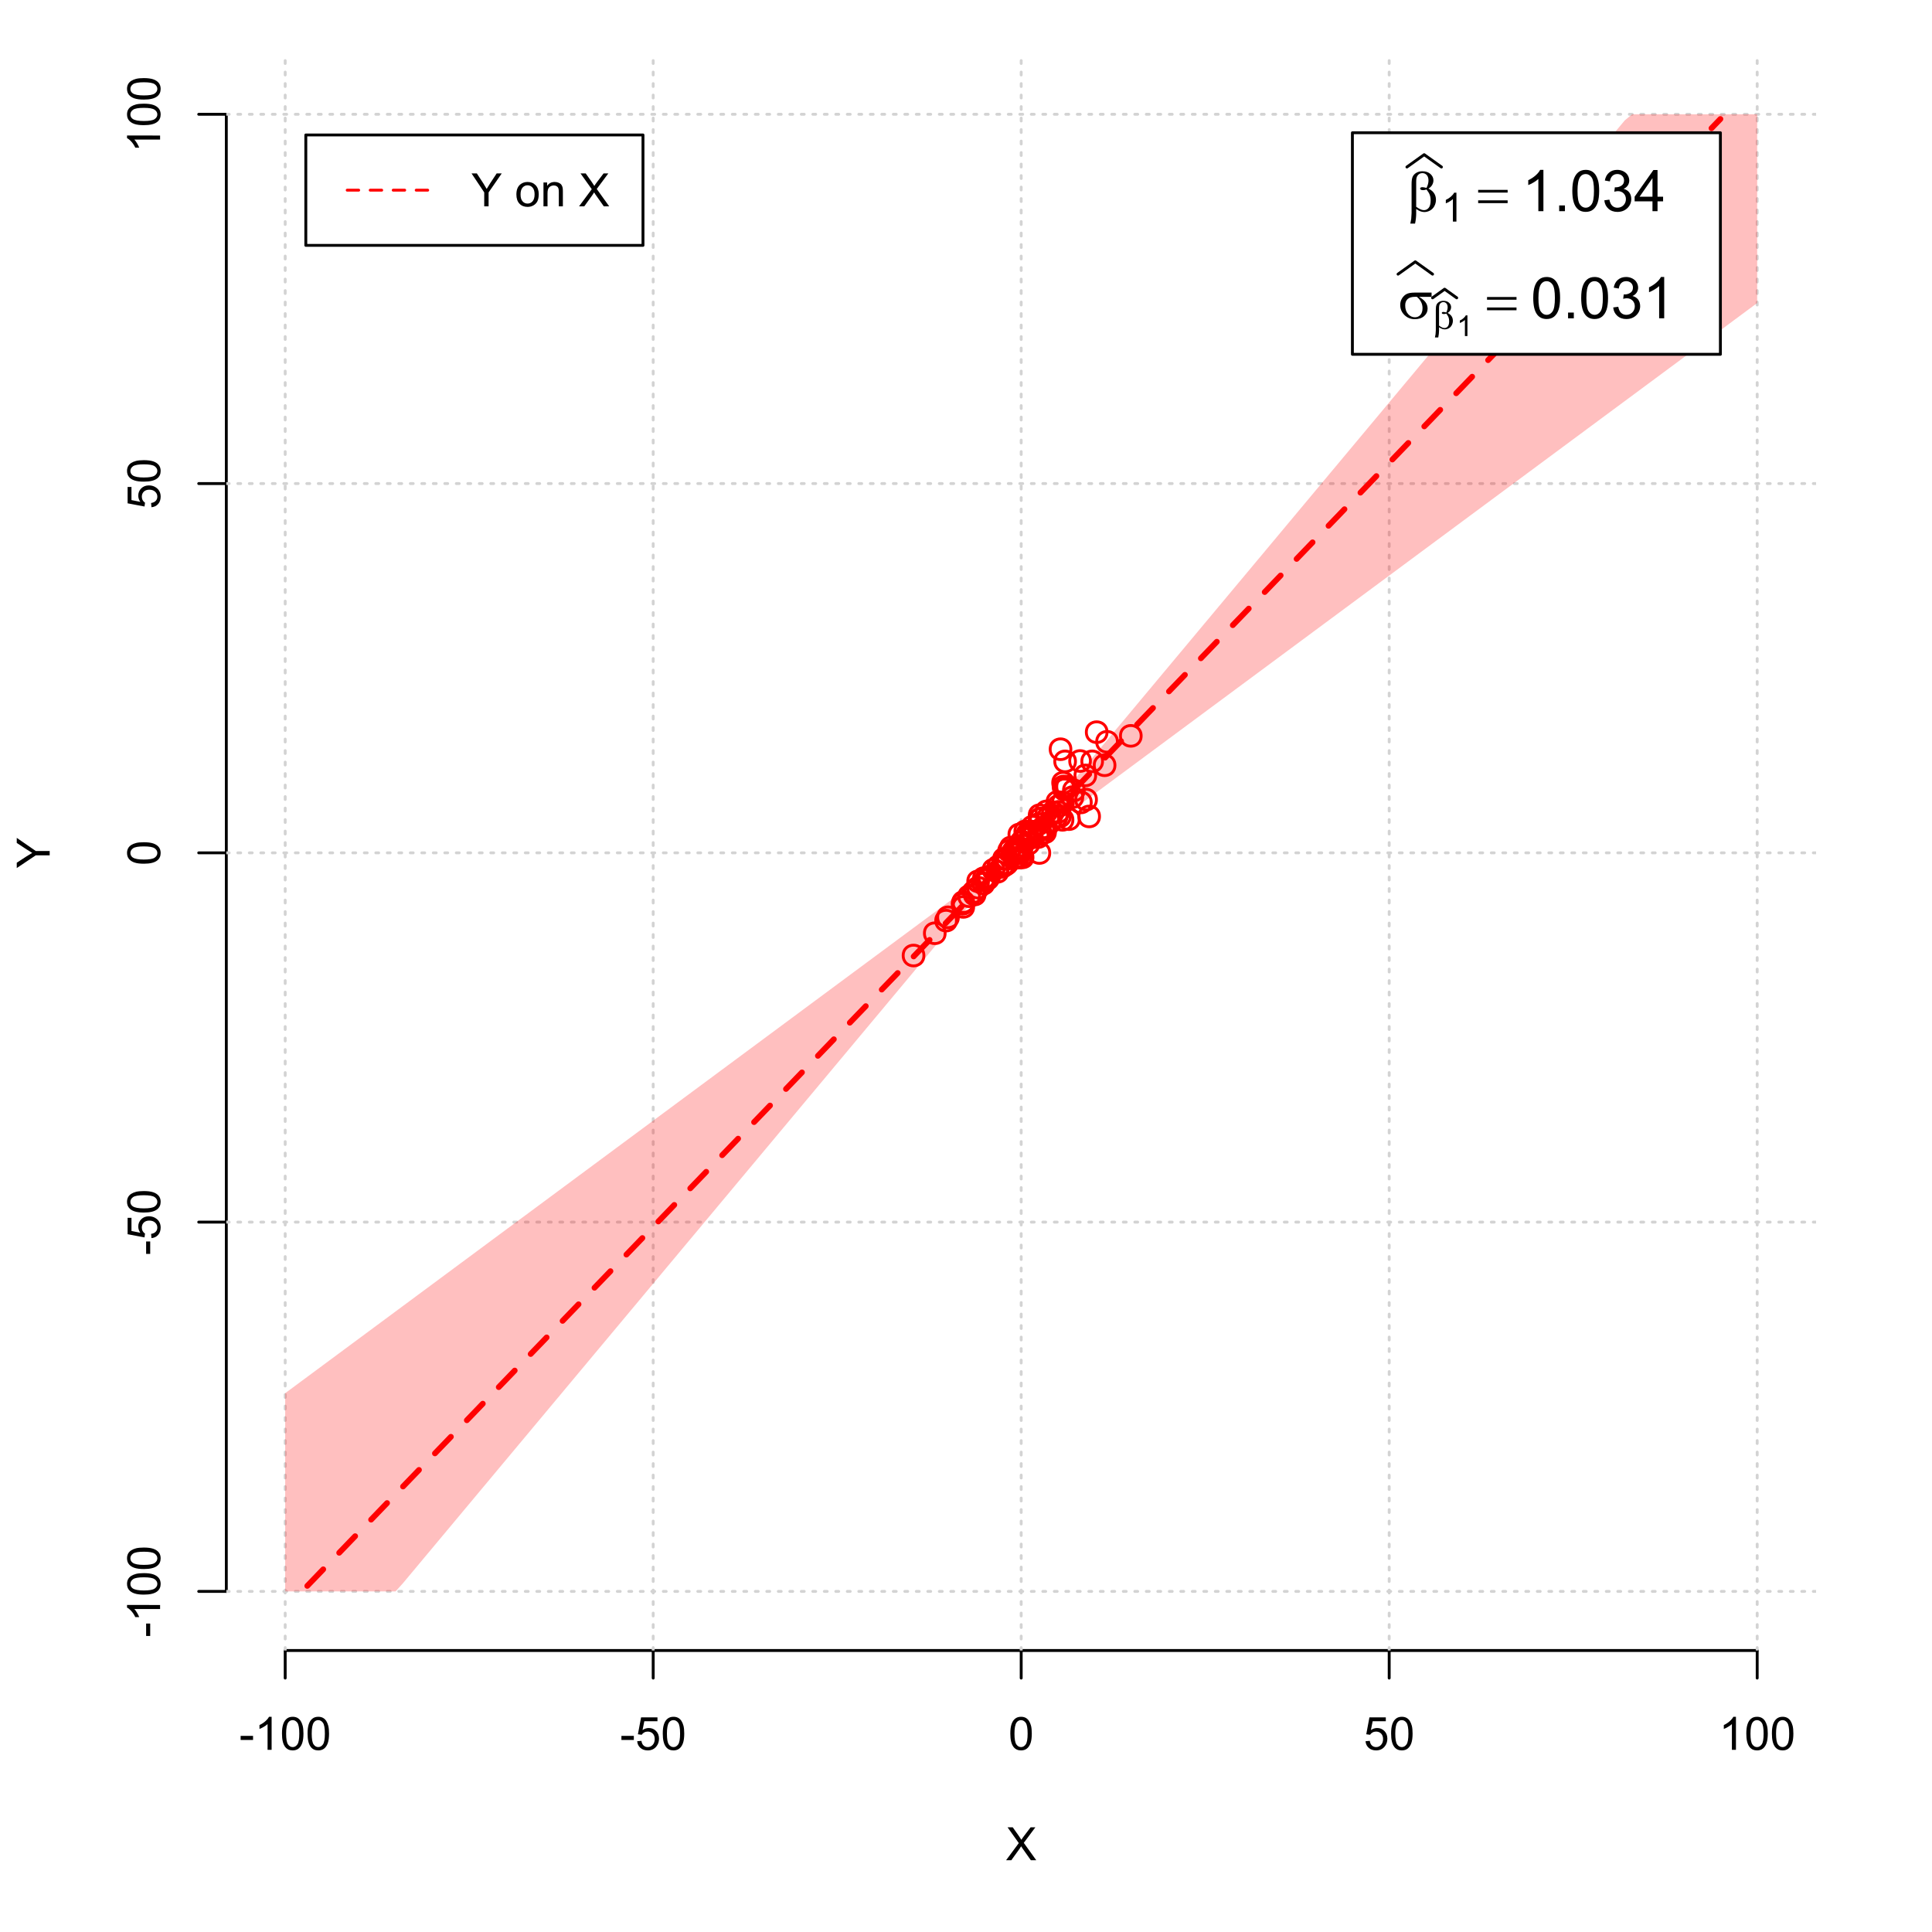 <?xml version="1.0" encoding="UTF-8"?>
<svg xmlns="http://www.w3.org/2000/svg" xmlns:xlink="http://www.w3.org/1999/xlink" width="504pt" height="504pt" viewBox="0 0 504 504" version="1.1">
<defs>
<g>
<symbol overflow="visible" id="glyph0-0">
<path style="stroke:none;" d="M 1.5 0 L 1.5 -7.5 L 7.5 -7.5 L 7.5 0 Z M 1.688 -0.188 L 7.312 -0.188 L 7.312 -7.312 L 1.688 -7.312 Z M 1.688 -0.188 "/>
</symbol>
<symbol overflow="visible" id="glyph0-1">
<path style="stroke:none;" d="M 0.055 0 L 3.375 -4.477 L 0.445 -8.59 L 1.797 -8.59 L 3.359 -6.387 C 3.68 -5.93 3.91 -5.578 4.047 -5.332 C 4.238 -5.645 4.465 -5.969 4.727 -6.312 L 6.457 -8.59 L 7.695 -8.59 L 4.676 -4.539 L 7.93 0 L 6.523 0 L 4.359 -3.062 C 4.238 -3.238 4.113 -3.43 3.984 -3.641 C 3.789 -3.324 3.652 -3.109 3.574 -2.992 L 1.418 0 Z M 0.055 0 "/>
</symbol>
<symbol overflow="visible" id="glyph0-2">
<path style="stroke:none;" d="M 0.383 -2.578 L 0.383 -3.641 L 3.621 -3.641 L 3.621 -2.578 Z M 0.383 -2.578 "/>
</symbol>
<symbol overflow="visible" id="glyph0-3">
<path style="stroke:none;" d="M 4.469 0 L 3.414 0 L 3.414 -6.719 C 3.16 -6.477 2.828 -6.234 2.414 -5.996 C 2 -5.75 1.629 -5.57 1.305 -5.449 L 1.305 -6.469 C 1.895 -6.742 2.41 -7.078 2.852 -7.477 C 3.293 -7.871 3.605 -8.254 3.789 -8.625 L 4.469 -8.625 Z M 4.469 0 "/>
</symbol>
<symbol overflow="visible" id="glyph0-4">
<path style="stroke:none;" d="M 0.5 -4.234 C 0.496 -5.246 0.602 -6.062 0.812 -6.688 C 1.02 -7.305 1.328 -7.785 1.742 -8.121 C 2.148 -8.457 2.668 -8.625 3.297 -8.625 C 3.758 -8.625 4.164 -8.531 4.512 -8.348 C 4.855 -8.16 5.141 -7.891 5.371 -7.543 C 5.594 -7.191 5.773 -6.766 5.906 -6.266 C 6.035 -5.762 6.098 -5.086 6.102 -4.234 C 6.098 -3.227 5.996 -2.414 5.789 -1.797 C 5.578 -1.176 5.266 -0.695 4.859 -0.359 C 4.445 -0.02 3.926 0.145 3.297 0.148 C 2.465 0.145 1.816 -0.148 1.348 -0.742 C 0.781 -1.457 0.496 -2.621 0.5 -4.234 Z M 1.582 -4.234 C 1.582 -2.824 1.746 -1.887 2.074 -1.418 C 2.402 -0.949 2.809 -0.715 3.297 -0.719 C 3.777 -0.715 4.184 -0.949 4.52 -1.422 C 4.848 -1.887 5.016 -2.824 5.016 -4.234 C 5.016 -5.648 4.848 -6.59 4.52 -7.055 C 4.184 -7.516 3.773 -7.746 3.289 -7.75 C 2.801 -7.746 2.414 -7.543 2.125 -7.137 C 1.762 -6.613 1.582 -5.645 1.582 -4.234 Z M 1.582 -4.234 "/>
</symbol>
<symbol overflow="visible" id="glyph0-5">
<path style="stroke:none;" d="M 0.5 -2.25 L 1.605 -2.344 C 1.684 -1.805 1.871 -1.398 2.176 -1.125 C 2.473 -0.852 2.836 -0.715 3.258 -0.719 C 3.766 -0.715 4.195 -0.906 4.547 -1.293 C 4.898 -1.672 5.074 -2.18 5.074 -2.82 C 5.074 -3.414 4.902 -3.891 4.566 -4.242 C 4.227 -4.59 3.785 -4.762 3.242 -4.766 C 2.898 -4.762 2.594 -4.684 2.32 -4.531 C 2.047 -4.375 1.832 -4.176 1.676 -3.93 L 0.688 -4.062 L 1.516 -8.473 L 5.789 -8.473 L 5.789 -7.465 L 2.359 -7.465 L 1.898 -5.156 C 2.414 -5.516 2.953 -5.695 3.523 -5.695 C 4.27 -5.695 4.902 -5.434 5.422 -4.914 C 5.934 -4.395 6.191 -3.727 6.195 -2.914 C 6.191 -2.133 5.965 -1.461 5.516 -0.898 C 4.961 -0.199 4.211 0.145 3.258 0.148 C 2.477 0.145 1.836 -0.07 1.344 -0.508 C 0.844 -0.941 0.562 -1.523 0.5 -2.25 Z M 0.5 -2.25 "/>
</symbol>
<symbol overflow="visible" id="glyph0-6">
<path style="stroke:none;" d="M 3.344 0 L 3.344 -3.641 L 0.035 -8.59 L 1.418 -8.59 L 3.109 -6 C 3.418 -5.516 3.711 -5.031 3.984 -4.547 C 4.242 -4.992 4.555 -5.496 4.922 -6.062 L 6.586 -8.59 L 7.91 -8.59 L 4.484 -3.641 L 4.484 0 Z M 3.344 0 "/>
</symbol>
<symbol overflow="visible" id="glyph0-7">
<path style="stroke:none;" d=""/>
</symbol>
<symbol overflow="visible" id="glyph0-8">
<path style="stroke:none;" d="M 0.398 -3.109 C 0.398 -4.262 0.719 -5.117 1.359 -5.672 C 1.895 -6.133 2.547 -6.363 3.316 -6.363 C 4.172 -6.363 4.871 -6.082 5.414 -5.52 C 5.953 -4.957 6.223 -4.184 6.227 -3.199 C 6.223 -2.398 6.102 -1.766 5.867 -1.309 C 5.625 -0.848 5.277 -0.492 4.82 -0.238 C 4.359 0.016 3.859 0.141 3.316 0.141 C 2.441 0.141 1.734 -0.137 1.203 -0.695 C 0.664 -1.254 0.398 -2.059 0.398 -3.109 Z M 1.484 -3.109 C 1.48 -2.309 1.656 -1.711 2.004 -1.32 C 2.348 -0.922 2.785 -0.727 3.316 -0.727 C 3.84 -0.727 4.273 -0.926 4.621 -1.324 C 4.969 -1.723 5.145 -2.328 5.145 -3.148 C 5.145 -3.914 4.969 -4.496 4.617 -4.895 C 4.266 -5.289 3.832 -5.488 3.316 -5.492 C 2.785 -5.488 2.348 -5.293 2.004 -4.898 C 1.656 -4.5 1.48 -3.902 1.484 -3.109 Z M 1.484 -3.109 "/>
</symbol>
<symbol overflow="visible" id="glyph0-9">
<path style="stroke:none;" d="M 0.789 0 L 0.789 -6.223 L 1.742 -6.223 L 1.742 -5.336 C 2.195 -6.02 2.855 -6.363 3.719 -6.363 C 4.09 -6.363 4.434 -6.293 4.754 -6.16 C 5.066 -6.023 5.305 -5.848 5.461 -5.633 C 5.617 -5.41 5.727 -5.152 5.789 -4.852 C 5.828 -4.656 5.848 -4.312 5.848 -3.828 L 5.848 0 L 4.793 0 L 4.793 -3.785 C 4.793 -4.215 4.75 -4.535 4.668 -4.75 C 4.586 -4.961 4.441 -5.129 4.234 -5.258 C 4.023 -5.383 3.777 -5.449 3.5 -5.449 C 3.047 -5.449 2.66 -5.305 2.332 -5.02 C 2.004 -4.734 1.84 -4.195 1.844 -3.398 L 1.844 0 Z M 0.789 0 "/>
</symbol>
<symbol overflow="visible" id="glyph1-0">
<path style="stroke:none;" d="M 0 -1.5 L -7.5 -1.5 L -7.5 -7.5 L 0 -7.5 Z M -0.188 -1.688 L -0.188 -7.312 L -7.312 -7.312 L -7.312 -1.688 Z M -0.188 -1.688 "/>
</symbol>
<symbol overflow="visible" id="glyph1-1">
<path style="stroke:none;" d="M 0 -3.344 L -3.641 -3.348 L -8.59 -0.035 L -8.59 -1.418 L -6 -3.113 C -5.516 -3.422 -5.031 -3.715 -4.547 -3.984 C -4.992 -4.242 -5.496 -4.555 -6.062 -4.922 L -8.59 -6.586 L -8.59 -7.91 L -3.637 -4.484 L 0 -4.484 Z M 0 -3.344 "/>
</symbol>
<symbol overflow="visible" id="glyph1-2">
<path style="stroke:none;" d="M -2.578 -0.383 L -3.641 -0.383 L -3.641 -3.621 L -2.578 -3.621 Z M -2.578 -0.383 "/>
</symbol>
<symbol overflow="visible" id="glyph1-3">
<path style="stroke:none;" d="M 0 -4.469 L 0 -3.414 L -6.719 -3.418 C -6.477 -3.16 -6.234 -2.828 -5.996 -2.418 C -5.75 -2.004 -5.57 -1.633 -5.449 -1.309 L -6.469 -1.309 C -6.742 -1.895 -7.078 -2.41 -7.477 -2.852 C -7.871 -3.293 -8.254 -3.605 -8.625 -3.793 L -8.625 -4.473 Z M 0 -4.469 "/>
</symbol>
<symbol overflow="visible" id="glyph1-4">
<path style="stroke:none;" d="M -4.234 -0.5 C -5.246 -0.496 -6.062 -0.602 -6.688 -0.812 C -7.305 -1.02 -7.785 -1.328 -8.121 -1.742 C -8.457 -2.152 -8.625 -2.672 -8.625 -3.301 C -8.625 -3.758 -8.531 -4.164 -8.348 -4.512 C -8.16 -4.859 -7.891 -5.145 -7.543 -5.371 C -7.191 -5.594 -6.766 -5.773 -6.266 -5.906 C -5.762 -6.035 -5.086 -6.098 -4.234 -6.102 C -3.223 -6.098 -2.41 -5.996 -1.793 -5.789 C -1.176 -5.578 -0.695 -5.266 -0.359 -4.859 C -0.02 -4.445 0.145 -3.926 0.148 -3.297 C 0.145 -2.465 -0.148 -1.816 -0.742 -1.348 C -1.457 -0.781 -2.621 -0.496 -4.234 -0.5 Z M -4.234 -1.582 C -2.824 -1.582 -1.887 -1.746 -1.418 -2.074 C -0.949 -2.402 -0.715 -2.809 -0.719 -3.297 C -0.715 -3.777 -0.949 -4.184 -1.422 -4.52 C -1.887 -4.848 -2.824 -5.016 -4.234 -5.016 C -5.648 -5.016 -6.59 -4.848 -7.055 -4.52 C -7.516 -4.188 -7.746 -3.777 -7.75 -3.289 C -7.746 -2.801 -7.543 -2.414 -7.137 -2.129 C -6.613 -1.762 -5.645 -1.582 -4.234 -1.582 Z M -4.234 -1.582 "/>
</symbol>
<symbol overflow="visible" id="glyph1-5">
<path style="stroke:none;" d="M -2.25 -0.5 L -2.344 -1.605 C -1.805 -1.684 -1.398 -1.871 -1.125 -2.176 C -0.852 -2.473 -0.715 -2.836 -0.719 -3.258 C -0.715 -3.766 -0.906 -4.195 -1.293 -4.547 C -1.672 -4.898 -2.18 -5.074 -2.816 -5.074 C -3.414 -5.074 -3.891 -4.902 -4.242 -4.566 C -4.59 -4.227 -4.762 -3.785 -4.766 -3.242 C -4.762 -2.898 -4.684 -2.594 -4.531 -2.32 C -4.375 -2.047 -4.176 -1.832 -3.93 -1.676 L -4.062 -0.688 L -8.473 -1.52 L -8.473 -5.789 L -7.465 -5.789 L -7.465 -2.363 L -5.156 -1.898 C -5.516 -2.414 -5.695 -2.953 -5.695 -3.523 C -5.695 -4.27 -5.434 -4.902 -4.914 -5.422 C -4.395 -5.934 -3.727 -6.191 -2.91 -6.195 C -2.133 -6.191 -1.461 -5.965 -0.895 -5.516 C -0.199 -4.961 0.145 -4.211 0.148 -3.258 C 0.145 -2.477 -0.07 -1.836 -0.508 -1.344 C -0.941 -0.848 -1.523 -0.566 -2.25 -0.5 Z M -2.25 -0.5 "/>
</symbol>
<symbol overflow="visible" id="glyph2-0">
<path style="stroke:none;" d="M 0.754 0 L 0.754 -9.375 L 8.254 -9.375 L 8.254 0 Z M 0.988 -0.234 L 8.02 -0.234 L 8.02 -9.141 L 0.988 -9.141 Z M 0.988 -0.234 "/>
</symbol>
<symbol overflow="visible" id="glyph2-1">
<path style="stroke:none;" d="M 2.418 -0.57 L 2.418 0.668 C 2.414 1.457 2.316 2.312 2.125 3.238 L 0.887 3.238 C 1.016 2.629 1.094 2.215 1.121 2 C 1.18 1.312 1.211 0.812 1.215 0.5 L 1.215 -6.988 C 1.211 -7.859 1.297 -8.508 1.473 -8.93 C 1.645 -9.352 1.957 -9.703 2.41 -9.988 C 2.859 -10.27 3.402 -10.41 4.035 -10.414 C 4.906 -10.41 5.605 -10.176 6.129 -9.711 C 6.652 -9.238 6.914 -8.684 6.914 -8.043 C 6.914 -7.625 6.805 -7.23 6.594 -6.855 C 6.379 -6.48 6.051 -6.156 5.609 -5.891 C 6.914 -5.262 7.57 -4.289 7.574 -2.973 C 7.57 -2.383 7.434 -1.836 7.164 -1.332 C 6.887 -0.82 6.512 -0.434 6.035 -0.172 C 5.555 0.094 5.059 0.223 4.555 0.227 C 4.227 0.223 3.906 0.168 3.586 0.059 C 3.266 -0.051 2.875 -0.258 2.418 -0.57 Z M 2.418 -1.148 C 2.891 -0.816 3.305 -0.578 3.656 -0.434 C 3.918 -0.324 4.18 -0.27 4.445 -0.27 C 4.938 -0.27 5.352 -0.473 5.688 -0.879 C 6.02 -1.285 6.188 -1.93 6.188 -2.82 C 6.188 -3.375 6.105 -3.863 5.949 -4.281 C 5.785 -4.695 5.508 -5.152 5.113 -5.656 C 4.773 -5.539 4.484 -5.484 4.242 -5.484 C 3.945 -5.484 3.738 -5.527 3.621 -5.617 C 3.5 -5.703 3.438 -5.797 3.441 -5.902 C 3.438 -5.992 3.484 -6.078 3.578 -6.152 C 3.668 -6.223 3.816 -6.258 4.027 -6.262 C 4.262 -6.258 4.625 -6.195 5.113 -6.07 C 5.453 -6.75 5.625 -7.391 5.625 -8 C 5.625 -8.609 5.473 -9.086 5.172 -9.426 C 4.867 -9.758 4.492 -9.926 4.043 -9.93 C 3.477 -9.926 3.035 -9.688 2.727 -9.215 C 2.516 -8.895 2.414 -8.383 2.418 -7.684 Z M 2.418 -1.148 "/>
</symbol>
<symbol overflow="visible" id="glyph2-2">
<path style="stroke:none;" d="M 0.27 -5.559 L 7.961 -5.559 L 7.961 -4.848 L 0.27 -4.848 Z M 0.27 -2.828 L 7.961 -2.828 L 7.961 -2.102 L 0.27 -2.102 Z M 0.27 -2.828 "/>
</symbol>
<symbol overflow="visible" id="glyph2-3">
<path style="stroke:none;" d="M 8.746 -5.602 L 5.465 -5.602 C 6.199 -5.191 6.758 -4.734 7.141 -4.238 C 7.52 -3.738 7.711 -3.164 7.711 -2.512 C 7.711 -1.758 7.406 -1.113 6.801 -0.578 C 6.195 -0.043 5.387 0.223 4.371 0.227 C 3.301 0.223 2.398 -0.137 1.668 -0.863 C 0.934 -1.59 0.566 -2.469 0.57 -3.5 C 0.566 -4.117 0.723 -4.68 1.031 -5.184 C 1.336 -5.688 1.723 -6.066 2.199 -6.324 C 2.668 -6.578 3.391 -6.707 4.367 -6.711 L 8.746 -6.711 Z M 4.914 -5.602 C 4.707 -5.605 4.551 -5.605 4.445 -5.609 C 3.566 -5.605 2.918 -5.41 2.5 -5.023 C 2.074 -4.629 1.863 -4.078 1.867 -3.367 C 1.863 -2.434 2.113 -1.684 2.621 -1.117 C 3.121 -0.551 3.719 -0.27 4.41 -0.27 C 4.984 -0.27 5.457 -0.473 5.828 -0.887 C 6.199 -1.297 6.387 -1.895 6.387 -2.672 C 6.387 -3.797 5.895 -4.773 4.914 -5.602 Z M 4.914 -5.602 "/>
</symbol>
<symbol overflow="visible" id="glyph3-0">
<path style="stroke:none;" d="M 1.312 0 L 1.312 -6.562 L 6.562 -6.562 L 6.562 0 Z M 1.477 -0.164 L 6.398 -0.164 L 6.398 -6.398 L 1.477 -6.398 Z M 1.477 -0.164 "/>
</symbol>
<symbol overflow="visible" id="glyph3-1">
<path style="stroke:none;" d="M 3.91 0 L 2.988 0 L 2.988 -5.879 C 2.766 -5.664 2.473 -5.453 2.113 -5.242 C 1.75 -5.027 1.426 -4.871 1.145 -4.77 L 1.145 -5.66 C 1.656 -5.902 2.109 -6.195 2.496 -6.539 C 2.883 -6.883 3.156 -7.219 3.316 -7.547 L 3.91 -7.547 Z M 3.91 0 "/>
</symbol>
<symbol overflow="visible" id="glyph4-0">
<path style="stroke:none;" d="M 1.875 0 L 1.875 -9.375 L 9.375 -9.375 L 9.375 0 Z M 2.109 -0.234 L 9.141 -0.234 L 9.141 -9.141 L 2.109 -9.141 Z M 2.109 -0.234 "/>
</symbol>
<symbol overflow="visible" id="glyph4-1">
<path style="stroke:none;" d="M 5.59 0 L 4.27 0 L 4.27 -8.402 C 3.949 -8.098 3.531 -7.793 3.02 -7.492 C 2.504 -7.188 2.043 -6.961 1.633 -6.812 L 1.633 -8.086 C 2.367 -8.43 3.012 -8.848 3.566 -9.344 C 4.117 -9.836 4.508 -10.316 4.738 -10.781 L 5.59 -10.781 Z M 5.59 0 "/>
</symbol>
<symbol overflow="visible" id="glyph4-2">
<path style="stroke:none;" d="M 1.363 0 L 1.363 -1.5 L 2.863 -1.5 L 2.863 0 Z M 1.363 0 "/>
</symbol>
<symbol overflow="visible" id="glyph4-3">
<path style="stroke:none;" d="M 0.621 -5.297 C 0.621 -6.562 0.75 -7.582 1.012 -8.359 C 1.273 -9.133 1.664 -9.73 2.18 -10.152 C 2.695 -10.57 3.344 -10.781 4.125 -10.781 C 4.699 -10.781 5.203 -10.664 5.641 -10.434 C 6.074 -10.199 6.434 -9.863 6.715 -9.43 C 6.996 -8.988 7.219 -8.457 7.383 -7.832 C 7.543 -7.203 7.621 -6.359 7.625 -5.297 C 7.621 -4.035 7.492 -3.016 7.234 -2.246 C 6.973 -1.469 6.586 -0.871 6.074 -0.449 C 5.559 -0.027 4.91 0.18 4.125 0.184 C 3.086 0.18 2.27 -0.188 1.684 -0.93 C 0.973 -1.82 0.621 -3.277 0.621 -5.297 Z M 1.977 -5.297 C 1.973 -3.531 2.18 -2.355 2.594 -1.777 C 3.004 -1.191 3.516 -0.902 4.125 -0.902 C 4.727 -0.902 5.234 -1.195 5.648 -1.781 C 6.062 -2.367 6.27 -3.539 6.27 -5.297 C 6.27 -7.062 6.062 -8.234 5.648 -8.816 C 5.234 -9.398 4.719 -9.691 4.109 -9.691 C 3.5 -9.691 3.02 -9.434 2.66 -8.922 C 2.203 -8.262 1.973 -7.055 1.977 -5.297 Z M 1.977 -5.297 "/>
</symbol>
<symbol overflow="visible" id="glyph4-4">
<path style="stroke:none;" d="M 0.629 -2.836 L 1.949 -3.012 C 2.098 -2.262 2.355 -1.723 2.719 -1.395 C 3.082 -1.066 3.523 -0.902 4.051 -0.902 C 4.668 -0.902 5.191 -1.117 5.621 -1.547 C 6.043 -1.977 6.258 -2.508 6.262 -3.141 C 6.258 -3.746 6.059 -4.246 5.668 -4.641 C 5.27 -5.031 4.77 -5.227 4.16 -5.23 C 3.91 -5.227 3.598 -5.176 3.23 -5.082 L 3.375 -6.242 C 3.461 -6.227 3.531 -6.223 3.59 -6.227 C 4.148 -6.223 4.652 -6.367 5.102 -6.664 C 5.551 -6.953 5.777 -7.406 5.777 -8.02 C 5.777 -8.5 5.613 -8.898 5.285 -9.219 C 4.957 -9.531 4.535 -9.691 4.02 -9.695 C 3.504 -9.691 3.074 -9.531 2.738 -9.211 C 2.395 -8.891 2.176 -8.406 2.078 -7.766 L 0.762 -8 C 0.922 -8.879 1.285 -9.562 1.859 -10.051 C 2.43 -10.535 3.141 -10.781 3.992 -10.781 C 4.574 -10.781 5.113 -10.652 5.609 -10.402 C 6.102 -10.148 6.48 -9.809 6.742 -9.375 C 7 -8.938 7.129 -8.477 7.133 -7.992 C 7.129 -7.527 7.004 -7.102 6.758 -6.723 C 6.508 -6.34 6.141 -6.039 5.656 -5.816 C 6.285 -5.664 6.777 -5.359 7.133 -4.902 C 7.48 -4.438 7.656 -3.859 7.66 -3.172 C 7.656 -2.23 7.316 -1.438 6.633 -0.785 C 5.949 -0.137 5.086 0.188 4.043 0.191 C 3.098 0.188 2.312 -0.09 1.695 -0.648 C 1.07 -1.207 0.715 -1.938 0.629 -2.836 Z M 0.629 -2.836 "/>
</symbol>
<symbol overflow="visible" id="glyph4-5">
<path style="stroke:none;" d="M 4.848 0 L 4.848 -2.57 L 0.191 -2.57 L 0.191 -3.781 L 5.09 -10.738 L 6.168 -10.738 L 6.168 -3.781 L 7.617 -3.781 L 7.617 -2.57 L 6.168 -2.57 L 6.168 0 Z M 4.848 -3.781 L 4.848 -8.621 L 1.488 -3.781 Z M 4.848 -3.781 "/>
</symbol>
<symbol overflow="visible" id="glyph5-0">
<path style="stroke:none;" d="M 0.527 0 L 0.527 -6.562 L 5.777 -6.562 L 5.777 0 Z M 0.691 -0.164 L 5.613 -0.164 L 5.613 -6.398 L 0.691 -6.398 Z M 0.691 -0.164 "/>
</symbol>
<symbol overflow="visible" id="glyph5-1">
<path style="stroke:none;" d="M 1.691 -0.398 L 1.691 0.465 C 1.688 1.016 1.621 1.617 1.488 2.266 L 0.621 2.266 C 0.711 1.84 0.766 1.551 0.785 1.398 C 0.828 0.918 0.848 0.566 0.852 0.348 L 0.852 -4.891 C 0.848 -5.5 0.91 -5.953 1.031 -6.25 C 1.152 -6.543 1.371 -6.789 1.688 -6.992 C 2.004 -7.188 2.383 -7.289 2.824 -7.289 C 3.434 -7.289 3.922 -7.125 4.289 -6.797 C 4.656 -6.469 4.84 -6.078 4.84 -5.629 C 4.84 -5.336 4.766 -5.059 4.617 -4.801 C 4.469 -4.535 4.238 -4.309 3.926 -4.121 C 4.84 -3.68 5.297 -3 5.301 -2.082 C 5.297 -1.668 5.199 -1.285 5.012 -0.93 C 4.816 -0.574 4.555 -0.305 4.223 -0.117 C 3.887 0.066 3.543 0.156 3.188 0.16 C 2.957 0.156 2.73 0.117 2.508 0.039 C 2.281 -0.039 2.008 -0.184 1.691 -0.398 Z M 1.691 -0.805 C 2.02 -0.57 2.309 -0.402 2.559 -0.301 C 2.742 -0.223 2.926 -0.188 3.113 -0.191 C 3.453 -0.188 3.742 -0.328 3.98 -0.617 C 4.211 -0.898 4.328 -1.352 4.332 -1.973 C 4.328 -2.359 4.273 -2.699 4.164 -2.996 C 4.051 -3.285 3.855 -3.605 3.578 -3.957 C 3.34 -3.875 3.137 -3.836 2.969 -3.84 C 2.762 -3.836 2.617 -3.867 2.535 -3.93 C 2.449 -3.988 2.406 -4.055 2.41 -4.133 C 2.406 -4.195 2.441 -4.254 2.508 -4.305 C 2.57 -4.355 2.672 -4.383 2.82 -4.383 C 2.984 -4.383 3.238 -4.336 3.578 -4.25 C 3.816 -4.719 3.938 -5.168 3.938 -5.598 C 3.938 -6.027 3.828 -6.363 3.617 -6.598 C 3.402 -6.832 3.141 -6.949 2.828 -6.953 C 2.43 -6.949 2.121 -6.781 1.906 -6.449 C 1.758 -6.227 1.688 -5.871 1.691 -5.379 Z M 1.691 -0.805 "/>
</symbol>
<symbol overflow="visible" id="glyph6-0">
<path style="stroke:none;" d="M 0.938 0 L 0.938 -4.688 L 4.688 -4.688 L 4.688 0 Z M 1.055 -0.117 L 4.57 -0.117 L 4.57 -4.57 L 1.055 -4.57 Z M 1.055 -0.117 "/>
</symbol>
<symbol overflow="visible" id="glyph6-1">
<path style="stroke:none;" d="M 2.793 0 L 2.137 0 L 2.137 -4.199 C 1.977 -4.047 1.77 -3.895 1.512 -3.746 C 1.254 -3.59 1.02 -3.477 0.816 -3.406 L 0.816 -4.043 C 1.184 -4.215 1.508 -4.422 1.781 -4.672 C 2.055 -4.914 2.25 -5.156 2.371 -5.391 L 2.793 -5.391 Z M 2.793 0 "/>
</symbol>
</g>
<clipPath id="clip1">
  <path d="M 74 14.398 L 75 14.398 L 75 430.559 L 74 430.559 Z M 74 14.398 "/>
</clipPath>
<clipPath id="clip2">
  <path d="M 170 14.398 L 171 14.398 L 171 430.559 L 170 430.559 Z M 170 14.398 "/>
</clipPath>
<clipPath id="clip3">
  <path d="M 266 14.398 L 267 14.398 L 267 430.559 L 266 430.559 Z M 266 14.398 "/>
</clipPath>
<clipPath id="clip4">
  <path d="M 362 14.398 L 363 14.398 L 363 430.559 L 362 430.559 Z M 362 14.398 "/>
</clipPath>
<clipPath id="clip5">
  <path d="M 458 14.398 L 459 14.398 L 459 430.559 L 458 430.559 Z M 458 14.398 "/>
</clipPath>
<clipPath id="clip6">
  <path d="M 59.039 414 L 473.758 414 L 473.758 416 L 59.039 416 Z M 59.039 414 "/>
</clipPath>
<clipPath id="clip7">
  <path d="M 59.039 318 L 473.758 318 L 473.758 320 L 59.039 320 Z M 59.039 318 "/>
</clipPath>
<clipPath id="clip8">
  <path d="M 59.039 222 L 473.758 222 L 473.758 223 L 59.039 223 Z M 59.039 222 "/>
</clipPath>
<clipPath id="clip9">
  <path d="M 59.039 125 L 473.758 125 L 473.758 127 L 59.039 127 Z M 59.039 125 "/>
</clipPath>
<clipPath id="clip10">
  <path d="M 59.039 29 L 473.758 29 L 473.758 31 L 59.039 31 Z M 59.039 29 "/>
</clipPath>
</defs>
<g id="surface541">
<rect x="0" y="0" width="504" height="504" style="fill:rgb(100%,100%,100%);fill-opacity:1;stroke:none;"/>
<g style="fill:rgb(0%,0%,0%);fill-opacity:1;">
  <use xlink:href="#glyph0-1" x="262.398" y="485.281"/>
</g>
<g style="fill:rgb(0%,0%,0%);fill-opacity:1;">
  <use xlink:href="#glyph1-1" x="12.961" y="226.48"/>
</g>
<path style="fill:none;stroke-width:0.75;stroke-linecap:round;stroke-linejoin:round;stroke:rgb(0%,0%,0%);stroke-opacity:1;stroke-miterlimit:10;" d="M 74.398 430.559 L 458.398 430.559 "/>
<path style="fill:none;stroke-width:0.75;stroke-linecap:round;stroke-linejoin:round;stroke:rgb(0%,0%,0%);stroke-opacity:1;stroke-miterlimit:10;" d="M 74.398 430.559 L 74.398 437.762 "/>
<path style="fill:none;stroke-width:0.75;stroke-linecap:round;stroke-linejoin:round;stroke:rgb(0%,0%,0%);stroke-opacity:1;stroke-miterlimit:10;" d="M 170.398 430.559 L 170.398 437.762 "/>
<path style="fill:none;stroke-width:0.75;stroke-linecap:round;stroke-linejoin:round;stroke:rgb(0%,0%,0%);stroke-opacity:1;stroke-miterlimit:10;" d="M 266.398 430.559 L 266.398 437.762 "/>
<path style="fill:none;stroke-width:0.75;stroke-linecap:round;stroke-linejoin:round;stroke:rgb(0%,0%,0%);stroke-opacity:1;stroke-miterlimit:10;" d="M 362.398 430.559 L 362.398 437.762 "/>
<path style="fill:none;stroke-width:0.75;stroke-linecap:round;stroke-linejoin:round;stroke:rgb(0%,0%,0%);stroke-opacity:1;stroke-miterlimit:10;" d="M 458.398 430.559 L 458.398 437.762 "/>
<g style="fill:rgb(0%,0%,0%);fill-opacity:1;">
  <use xlink:href="#glyph0-2" x="62.391" y="456.48"/>
  <use xlink:href="#glyph0-3" x="66.387" y="456.48"/>
  <use xlink:href="#glyph0-4" x="73.061" y="456.48"/>
  <use xlink:href="#glyph0-4" x="79.734" y="456.48"/>
</g>
<g style="fill:rgb(0%,0%,0%);fill-opacity:1;">
  <use xlink:href="#glyph0-2" x="161.727" y="456.48"/>
  <use xlink:href="#glyph0-5" x="165.723" y="456.48"/>
  <use xlink:href="#glyph0-4" x="172.396" y="456.48"/>
</g>
<g style="fill:rgb(0%,0%,0%);fill-opacity:1;">
  <use xlink:href="#glyph0-4" x="263.062" y="456.48"/>
</g>
<g style="fill:rgb(0%,0%,0%);fill-opacity:1;">
  <use xlink:href="#glyph0-5" x="355.727" y="456.48"/>
  <use xlink:href="#glyph0-4" x="362.4" y="456.48"/>
</g>
<g style="fill:rgb(0%,0%,0%);fill-opacity:1;">
  <use xlink:href="#glyph0-3" x="448.387" y="456.48"/>
  <use xlink:href="#glyph0-4" x="455.061" y="456.48"/>
  <use xlink:href="#glyph0-4" x="461.734" y="456.48"/>
</g>
<path style="fill:none;stroke-width:0.75;stroke-linecap:round;stroke-linejoin:round;stroke:rgb(0%,0%,0%);stroke-opacity:1;stroke-miterlimit:10;" d="M 59.039 415.148 L 59.039 29.812 "/>
<path style="fill:none;stroke-width:0.75;stroke-linecap:round;stroke-linejoin:round;stroke:rgb(0%,0%,0%);stroke-opacity:1;stroke-miterlimit:10;" d="M 59.039 415.148 L 51.84 415.148 "/>
<path style="fill:none;stroke-width:0.75;stroke-linecap:round;stroke-linejoin:round;stroke:rgb(0%,0%,0%);stroke-opacity:1;stroke-miterlimit:10;" d="M 59.039 318.812 L 51.84 318.812 "/>
<path style="fill:none;stroke-width:0.75;stroke-linecap:round;stroke-linejoin:round;stroke:rgb(0%,0%,0%);stroke-opacity:1;stroke-miterlimit:10;" d="M 59.039 222.48 L 51.84 222.48 "/>
<path style="fill:none;stroke-width:0.75;stroke-linecap:round;stroke-linejoin:round;stroke:rgb(0%,0%,0%);stroke-opacity:1;stroke-miterlimit:10;" d="M 59.039 126.148 L 51.84 126.148 "/>
<path style="fill:none;stroke-width:0.75;stroke-linecap:round;stroke-linejoin:round;stroke:rgb(0%,0%,0%);stroke-opacity:1;stroke-miterlimit:10;" d="M 59.039 29.812 L 51.84 29.812 "/>
<g style="fill:rgb(0%,0%,0%);fill-opacity:1;">
  <use xlink:href="#glyph1-2" x="41.762" y="427.156"/>
  <use xlink:href="#glyph1-3" x="41.762" y="423.16"/>
  <use xlink:href="#glyph1-4" x="41.762" y="416.486"/>
  <use xlink:href="#glyph1-4" x="41.762" y="409.812"/>
</g>
<g style="fill:rgb(0%,0%,0%);fill-opacity:1;">
  <use xlink:href="#glyph1-2" x="41.762" y="327.484"/>
  <use xlink:href="#glyph1-5" x="41.762" y="323.488"/>
  <use xlink:href="#glyph1-4" x="41.762" y="316.814"/>
</g>
<g style="fill:rgb(0%,0%,0%);fill-opacity:1;">
  <use xlink:href="#glyph1-4" x="41.762" y="225.816"/>
</g>
<g style="fill:rgb(0%,0%,0%);fill-opacity:1;">
  <use xlink:href="#glyph1-5" x="41.762" y="132.82"/>
  <use xlink:href="#glyph1-4" x="41.762" y="126.146"/>
</g>
<g style="fill:rgb(0%,0%,0%);fill-opacity:1;">
  <use xlink:href="#glyph1-3" x="41.762" y="39.824"/>
  <use xlink:href="#glyph1-4" x="41.762" y="33.15"/>
  <use xlink:href="#glyph1-4" x="41.762" y="26.477"/>
</g>
<g clip-path="url(#clip1)" clip-rule="nonzero">
<path style="fill:none;stroke-width:0.75;stroke-linecap:round;stroke-linejoin:round;stroke:rgb(82.745%,82.745%,82.745%);stroke-opacity:1;stroke-dasharray:0.75,2.25;stroke-miterlimit:10;" d="M 74.398 430.559 L 74.398 14.398 "/>
</g>
<g clip-path="url(#clip2)" clip-rule="nonzero">
<path style="fill:none;stroke-width:0.75;stroke-linecap:round;stroke-linejoin:round;stroke:rgb(82.745%,82.745%,82.745%);stroke-opacity:1;stroke-dasharray:0.75,2.25;stroke-miterlimit:10;" d="M 170.398 430.559 L 170.398 14.398 "/>
</g>
<g clip-path="url(#clip3)" clip-rule="nonzero">
<path style="fill:none;stroke-width:0.75;stroke-linecap:round;stroke-linejoin:round;stroke:rgb(82.745%,82.745%,82.745%);stroke-opacity:1;stroke-dasharray:0.75,2.25;stroke-miterlimit:10;" d="M 266.398 430.559 L 266.398 14.398 "/>
</g>
<g clip-path="url(#clip4)" clip-rule="nonzero">
<path style="fill:none;stroke-width:0.75;stroke-linecap:round;stroke-linejoin:round;stroke:rgb(82.745%,82.745%,82.745%);stroke-opacity:1;stroke-dasharray:0.75,2.25;stroke-miterlimit:10;" d="M 362.398 430.559 L 362.398 14.398 "/>
</g>
<g clip-path="url(#clip5)" clip-rule="nonzero">
<path style="fill:none;stroke-width:0.75;stroke-linecap:round;stroke-linejoin:round;stroke:rgb(82.745%,82.745%,82.745%);stroke-opacity:1;stroke-dasharray:0.75,2.25;stroke-miterlimit:10;" d="M 458.398 430.559 L 458.398 14.398 "/>
</g>
<g clip-path="url(#clip6)" clip-rule="nonzero">
<path style="fill:none;stroke-width:0.75;stroke-linecap:round;stroke-linejoin:round;stroke:rgb(82.745%,82.745%,82.745%);stroke-opacity:1;stroke-dasharray:0.75,2.25;stroke-miterlimit:10;" d="M 59.039 415.148 L 473.762 415.148 "/>
</g>
<g clip-path="url(#clip7)" clip-rule="nonzero">
<path style="fill:none;stroke-width:0.75;stroke-linecap:round;stroke-linejoin:round;stroke:rgb(82.745%,82.745%,82.745%);stroke-opacity:1;stroke-dasharray:0.75,2.25;stroke-miterlimit:10;" d="M 59.039 318.812 L 473.762 318.812 "/>
</g>
<g clip-path="url(#clip8)" clip-rule="nonzero">
<path style="fill:none;stroke-width:0.75;stroke-linecap:round;stroke-linejoin:round;stroke:rgb(82.745%,82.745%,82.745%);stroke-opacity:1;stroke-dasharray:0.75,2.25;stroke-miterlimit:10;" d="M 59.039 222.48 L 473.762 222.48 "/>
</g>
<g clip-path="url(#clip9)" clip-rule="nonzero">
<path style="fill:none;stroke-width:0.75;stroke-linecap:round;stroke-linejoin:round;stroke:rgb(82.745%,82.745%,82.745%);stroke-opacity:1;stroke-dasharray:0.75,2.25;stroke-miterlimit:10;" d="M 59.039 126.148 L 473.762 126.148 "/>
</g>
<g clip-path="url(#clip10)" clip-rule="nonzero">
<path style="fill:none;stroke-width:0.75;stroke-linecap:round;stroke-linejoin:round;stroke:rgb(82.745%,82.745%,82.745%);stroke-opacity:1;stroke-dasharray:0.75,2.25;stroke-miterlimit:10;" d="M 59.039 29.812 L 473.762 29.812 "/>
</g>
<path style=" stroke:none;fill-rule:nonzero;fill:rgb(100%,0%,0%);fill-opacity:0.251;" d="M 74.398 415.148 L 74.398 363.441 L 76.32 362.02 L 78.238 360.598 L 80.16 359.176 L 82.078 357.754 L 85.922 354.91 L 87.84 353.488 L 89.762 352.066 L 91.68 350.645 L 93.602 349.223 L 95.52 347.801 L 97.441 346.379 L 99.359 344.957 L 101.281 343.535 L 103.199 342.113 L 105.121 340.691 L 107.039 339.27 L 108.961 337.848 L 110.879 336.426 L 112.801 335.004 L 114.719 333.582 L 116.641 332.16 L 118.559 330.738 L 120.48 329.316 L 122.398 327.895 L 124.32 326.473 L 126.238 325.051 L 128.16 323.625 L 130.078 322.203 L 133.922 319.359 L 135.84 317.938 L 137.762 316.516 L 139.68 315.094 L 141.602 313.672 L 143.52 312.25 L 145.441 310.828 L 147.359 309.406 L 149.281 307.984 L 151.199 306.562 L 153.121 305.141 L 155.039 303.719 L 156.961 302.297 L 158.879 300.875 L 160.801 299.453 L 162.719 298.031 L 164.641 296.609 L 166.559 295.188 L 168.48 293.766 L 170.398 292.344 L 172.32 290.922 L 174.238 289.5 L 176.16 288.078 L 178.078 286.656 L 181.922 283.812 L 183.84 282.391 L 185.762 280.969 L 187.68 279.547 L 189.602 278.125 L 191.52 276.703 L 193.441 275.281 L 195.359 273.859 L 197.281 272.438 L 199.199 271.016 L 201.121 269.594 L 203.039 268.172 L 204.961 266.75 L 206.879 265.328 L 208.801 263.902 L 210.719 262.48 L 212.641 261.059 L 214.559 259.637 L 216.48 258.215 L 218.398 256.793 L 220.32 255.371 L 222.238 253.949 L 224.16 252.527 L 226.078 251.105 L 229.922 248.262 L 231.84 246.84 L 233.762 245.418 L 235.68 243.996 L 237.602 242.574 L 239.52 241.152 L 241.441 239.73 L 243.359 238.309 L 245.281 236.887 L 247.199 235.465 L 249.121 234.043 L 251.039 232.621 L 252.961 231.199 L 254.879 229.777 L 256.801 228.355 L 258.719 226.934 L 260.641 225.512 L 262.559 223.766 L 264.48 221.73 L 266.398 219.668 L 268.32 217.461 L 270.238 215.238 L 272.16 213.016 L 274.078 210.723 L 276 208.422 L 277.922 206.125 L 279.84 203.824 L 281.762 201.527 L 283.68 199.227 L 285.602 196.93 L 287.52 194.629 L 289.441 192.332 L 291.359 190.031 L 293.281 187.734 L 295.199 185.434 L 297.121 183.137 L 299.039 180.836 L 300.961 178.539 L 302.879 176.238 L 304.801 173.941 L 306.719 171.641 L 308.641 169.344 L 310.559 167.043 L 312.48 164.746 L 314.398 162.445 L 316.32 160.148 L 318.238 157.852 L 320.16 155.551 L 322.078 153.254 L 324 150.953 L 325.922 148.656 L 327.84 146.355 L 329.762 144.059 L 331.68 141.758 L 333.602 139.461 L 335.52 137.16 L 337.441 134.863 L 339.359 132.562 L 341.281 130.266 L 343.199 127.965 L 345.121 125.668 L 347.039 123.367 L 348.961 121.07 L 350.879 118.77 L 352.801 116.473 L 354.719 114.172 L 356.641 111.875 L 358.559 109.574 L 360.48 107.277 L 362.398 104.977 L 364.32 102.68 L 366.238 100.379 L 368.16 98.082 L 370.078 95.785 L 372 93.484 L 373.922 91.188 L 375.84 88.887 L 377.762 86.59 L 379.68 84.289 L 381.602 81.992 L 383.52 79.691 L 385.441 77.395 L 387.359 75.094 L 389.281 72.797 L 391.199 70.496 L 393.121 68.199 L 395.039 65.898 L 396.961 63.602 L 398.879 61.301 L 400.801 59.004 L 402.719 56.703 L 404.641 54.406 L 406.559 52.105 L 408.48 49.809 L 410.398 47.508 L 412.32 45.211 L 414.238 42.91 L 416.16 40.613 L 418.078 38.312 L 421.922 33.719 L 423.84 31.418 L 425.762 29.812 L 458.398 29.812 L 458.398 79.047 L 456.48 80.469 L 454.559 81.891 L 452.641 83.312 L 450.719 84.738 L 448.801 86.16 L 446.879 87.582 L 444.961 89.004 L 443.039 90.426 L 441.121 91.848 L 439.199 93.27 L 437.281 94.691 L 435.359 96.113 L 433.441 97.535 L 431.52 98.957 L 429.602 100.379 L 427.68 101.801 L 425.762 103.223 L 423.84 104.645 L 421.922 106.066 L 418.078 108.91 L 416.16 110.332 L 414.238 111.754 L 412.32 113.176 L 410.398 114.598 L 408.48 116.02 L 406.559 117.441 L 404.641 118.863 L 402.719 120.285 L 400.801 121.707 L 398.879 123.129 L 396.961 124.551 L 395.039 125.973 L 393.121 127.395 L 391.199 128.816 L 389.281 130.238 L 387.359 131.66 L 385.441 133.082 L 383.52 134.504 L 381.602 135.926 L 379.68 137.348 L 377.762 138.77 L 375.84 140.191 L 373.922 141.613 L 370.078 144.457 L 368.16 145.883 L 366.238 147.305 L 364.32 148.727 L 362.398 150.148 L 360.48 151.57 L 358.559 152.992 L 356.641 154.414 L 354.719 155.836 L 352.801 157.258 L 350.879 158.68 L 348.961 160.102 L 347.039 161.523 L 345.121 162.945 L 343.199 164.367 L 341.281 165.789 L 339.359 167.211 L 337.441 168.633 L 335.52 170.055 L 333.602 171.477 L 331.68 172.898 L 329.762 174.32 L 327.84 175.742 L 325.922 177.164 L 322.078 180.008 L 320.16 181.43 L 318.238 182.852 L 316.32 184.273 L 314.398 185.695 L 312.48 187.117 L 310.559 188.539 L 308.641 189.961 L 306.719 191.383 L 304.801 192.805 L 302.879 194.227 L 300.961 195.648 L 299.039 197.07 L 297.121 198.492 L 295.199 199.914 L 293.281 201.336 L 291.359 202.758 L 289.441 204.18 L 287.52 205.605 L 285.602 207.027 L 283.68 208.449 L 281.762 209.871 L 279.84 211.293 L 277.922 212.715 L 274.078 215.559 L 272.16 216.98 L 270.238 218.402 L 268.32 219.852 L 266.398 221.434 L 264.48 223.137 L 262.559 225.035 L 260.641 227.027 L 258.719 229.262 L 256.801 231.5 L 254.879 233.738 L 252.961 236.008 L 251.039 238.305 L 249.121 240.605 L 247.199 242.902 L 245.281 245.203 L 243.359 247.5 L 241.441 249.801 L 239.52 252.098 L 237.602 254.398 L 235.68 256.695 L 233.762 258.996 L 231.84 261.293 L 229.922 263.594 L 228 265.891 L 226.078 268.191 L 224.16 270.488 L 222.238 272.789 L 220.32 275.086 L 218.398 277.387 L 216.48 279.684 L 214.559 281.984 L 212.641 284.281 L 210.719 286.578 L 208.801 288.879 L 206.879 291.176 L 204.961 293.477 L 203.039 295.773 L 201.121 298.074 L 199.199 300.371 L 197.281 302.672 L 195.359 304.969 L 193.441 307.27 L 191.52 309.566 L 189.602 311.867 L 187.68 314.164 L 185.762 316.465 L 183.84 318.762 L 181.922 321.062 L 180 323.359 L 178.078 325.66 L 176.16 327.957 L 174.238 330.258 L 172.32 332.555 L 170.398 334.855 L 168.48 337.152 L 166.559 339.453 L 164.641 341.75 L 162.719 344.047 L 160.801 346.348 L 158.879 348.645 L 156.961 350.945 L 155.039 353.242 L 153.121 355.543 L 151.199 357.84 L 149.281 360.141 L 147.359 362.438 L 145.441 364.738 L 143.52 367.035 L 141.602 369.336 L 139.68 371.633 L 137.762 373.934 L 135.84 376.23 L 133.922 378.531 L 132 380.828 L 130.078 383.129 L 128.16 385.426 L 126.238 387.727 L 124.32 390.023 L 122.398 392.324 L 120.48 394.621 L 118.559 396.922 L 116.641 399.219 L 114.719 401.52 L 112.801 403.816 L 110.879 406.113 L 108.961 408.414 L 107.039 410.711 L 105.121 413.012 L 103.199 415.148 Z M 74.398 415.148 "/>
<path style="fill:none;stroke-width:0.75;stroke-linecap:round;stroke-linejoin:round;stroke:rgb(100%,0%,0%);stroke-opacity:1;stroke-miterlimit:10;" d="M 284.676 209.332 C 284.676 212.934 279.277 212.934 279.277 209.332 C 279.277 205.73 284.676 205.73 284.676 209.332 "/>
<path style="fill:none;stroke-width:0.75;stroke-linecap:round;stroke-linejoin:round;stroke:rgb(100%,0%,0%);stroke-opacity:1;stroke-miterlimit:10;" d="M 286.027 208.594 C 286.027 212.195 280.629 212.195 280.629 208.594 C 280.629 204.996 286.027 204.996 286.027 208.594 "/>
<path style="fill:none;stroke-width:0.75;stroke-linecap:round;stroke-linejoin:round;stroke:rgb(100%,0%,0%);stroke-opacity:1;stroke-miterlimit:10;" d="M 284.457 198.52 C 284.457 202.121 279.059 202.121 279.059 198.52 C 279.059 194.922 284.457 194.922 284.457 198.52 "/>
<path style="fill:none;stroke-width:0.75;stroke-linecap:round;stroke-linejoin:round;stroke:rgb(100%,0%,0%);stroke-opacity:1;stroke-miterlimit:10;" d="M 273.902 212.66 C 273.902 216.262 268.504 216.262 268.504 212.66 C 268.504 209.062 273.902 209.062 273.902 212.66 "/>
<path style="fill:none;stroke-width:0.75;stroke-linecap:round;stroke-linejoin:round;stroke:rgb(100%,0%,0%);stroke-opacity:1;stroke-miterlimit:10;" d="M 285.824 202.281 C 285.824 205.879 280.426 205.879 280.426 202.281 C 280.426 198.68 285.824 198.68 285.824 202.281 "/>
<path style="fill:none;stroke-width:0.75;stroke-linecap:round;stroke-linejoin:round;stroke:rgb(100%,0%,0%);stroke-opacity:1;stroke-miterlimit:10;" d="M 286.824 212.984 C 286.824 216.586 281.426 216.586 281.426 212.984 C 281.426 209.387 286.824 209.387 286.824 212.984 "/>
<path style="fill:none;stroke-width:0.75;stroke-linecap:round;stroke-linejoin:round;stroke:rgb(100%,0%,0%);stroke-opacity:1;stroke-miterlimit:10;" d="M 269.469 223.66 C 269.469 227.258 264.066 227.258 264.066 223.66 C 264.066 220.059 269.469 220.059 269.469 223.66 "/>
<path style="fill:none;stroke-width:0.75;stroke-linecap:round;stroke-linejoin:round;stroke:rgb(100%,0%,0%);stroke-opacity:1;stroke-miterlimit:10;" d="M 259.898 229.574 C 259.898 233.176 254.5 233.176 254.5 229.574 C 254.5 225.973 259.898 225.973 259.898 229.574 "/>
<path style="fill:none;stroke-width:0.75;stroke-linecap:round;stroke-linejoin:round;stroke:rgb(100%,0%,0%);stroke-opacity:1;stroke-miterlimit:10;" d="M 267.059 222.148 C 267.059 225.75 261.66 225.75 261.66 222.148 C 261.66 218.547 267.059 218.547 267.059 222.148 "/>
<path style="fill:none;stroke-width:0.75;stroke-linecap:round;stroke-linejoin:round;stroke:rgb(100%,0%,0%);stroke-opacity:1;stroke-miterlimit:10;" d="M 264.898 225.289 C 264.898 228.887 259.5 228.887 259.5 225.289 C 259.5 221.688 264.898 221.688 264.898 225.289 "/>
<path style="fill:none;stroke-width:0.75;stroke-linecap:round;stroke-linejoin:round;stroke:rgb(100%,0%,0%);stroke-opacity:1;stroke-miterlimit:10;" d="M 279.883 213.871 C 279.883 217.469 274.48 217.469 274.48 213.871 C 274.48 210.27 279.883 210.27 279.883 213.871 "/>
<path style="fill:none;stroke-width:0.75;stroke-linecap:round;stroke-linejoin:round;stroke:rgb(100%,0%,0%);stroke-opacity:1;stroke-miterlimit:10;" d="M 268.238 223.691 C 268.238 227.293 262.836 227.293 262.836 223.691 C 262.836 220.094 268.238 220.094 268.238 223.691 "/>
<path style="fill:none;stroke-width:0.75;stroke-linecap:round;stroke-linejoin:round;stroke:rgb(100%,0%,0%);stroke-opacity:1;stroke-miterlimit:10;" d="M 274.895 215.84 C 274.895 219.441 269.492 219.441 269.492 215.84 C 269.492 212.238 274.895 212.238 274.895 215.84 "/>
<path style="fill:none;stroke-width:0.75;stroke-linecap:round;stroke-linejoin:round;stroke:rgb(100%,0%,0%);stroke-opacity:1;stroke-miterlimit:10;" d="M 282.84 206.188 C 282.84 209.789 277.438 209.789 277.438 206.188 C 277.438 202.59 282.84 202.59 282.84 206.188 "/>
<path style="fill:none;stroke-width:0.75;stroke-linecap:round;stroke-linejoin:round;stroke:rgb(100%,0%,0%);stroke-opacity:1;stroke-miterlimit:10;" d="M 264.113 226.133 C 264.113 229.734 258.711 229.734 258.711 226.133 C 258.711 222.535 264.113 222.535 264.113 226.133 "/>
<path style="fill:none;stroke-width:0.75;stroke-linecap:round;stroke-linejoin:round;stroke:rgb(100%,0%,0%);stroke-opacity:1;stroke-miterlimit:10;" d="M 271.844 218.172 C 271.844 221.773 266.445 221.773 266.445 218.172 C 266.445 214.574 271.844 214.574 271.844 218.172 "/>
<path style="fill:none;stroke-width:0.75;stroke-linecap:round;stroke-linejoin:round;stroke:rgb(100%,0%,0%);stroke-opacity:1;stroke-miterlimit:10;" d="M 287.617 198.609 C 287.617 202.211 282.215 202.211 282.215 198.609 C 282.215 195.012 287.617 195.012 287.617 198.609 "/>
<path style="fill:none;stroke-width:0.75;stroke-linecap:round;stroke-linejoin:round;stroke:rgb(100%,0%,0%);stroke-opacity:1;stroke-miterlimit:10;" d="M 276.723 214.422 C 276.723 218.023 271.32 218.023 271.32 214.422 C 271.32 210.824 276.723 210.824 276.723 214.422 "/>
<path style="fill:none;stroke-width:0.75;stroke-linecap:round;stroke-linejoin:round;stroke:rgb(100%,0%,0%);stroke-opacity:1;stroke-miterlimit:10;" d="M 275.711 211.668 C 275.711 215.266 270.312 215.266 270.312 211.668 C 270.312 208.066 275.711 208.066 275.711 211.668 "/>
<path style="fill:none;stroke-width:0.75;stroke-linecap:round;stroke-linejoin:round;stroke:rgb(100%,0%,0%);stroke-opacity:1;stroke-miterlimit:10;" d="M 256.723 232.676 C 256.723 236.277 251.32 236.277 251.32 232.676 C 251.32 229.078 256.723 229.078 256.723 232.676 "/>
<path style="fill:none;stroke-width:0.75;stroke-linecap:round;stroke-linejoin:round;stroke:rgb(100%,0%,0%);stroke-opacity:1;stroke-miterlimit:10;" d="M 268.09 222.227 C 268.09 225.828 262.691 225.828 262.691 222.227 C 262.691 218.629 268.09 218.629 268.09 222.227 "/>
<path style="fill:none;stroke-width:0.75;stroke-linecap:round;stroke-linejoin:round;stroke:rgb(100%,0%,0%);stroke-opacity:1;stroke-miterlimit:10;" d="M 271.012 220.078 C 271.012 223.68 265.613 223.68 265.613 220.078 C 265.613 216.48 271.012 216.48 271.012 220.078 "/>
<path style="fill:none;stroke-width:0.75;stroke-linecap:round;stroke-linejoin:round;stroke:rgb(100%,0%,0%);stroke-opacity:1;stroke-miterlimit:10;" d="M 266.418 221.094 C 266.418 224.695 261.02 224.695 261.02 221.094 C 261.02 217.496 266.418 217.496 266.418 221.094 "/>
<path style="fill:none;stroke-width:0.75;stroke-linecap:round;stroke-linejoin:round;stroke:rgb(100%,0%,0%);stroke-opacity:1;stroke-miterlimit:10;" d="M 269.023 223.645 C 269.023 227.246 263.621 227.246 263.621 223.645 C 263.621 220.043 269.023 220.043 269.023 223.645 "/>
<path style="fill:none;stroke-width:0.75;stroke-linecap:round;stroke-linejoin:round;stroke:rgb(100%,0%,0%);stroke-opacity:1;stroke-miterlimit:10;" d="M 265.379 225.262 C 265.379 228.863 259.98 228.863 259.98 225.262 C 259.98 221.664 265.379 221.664 265.379 225.262 "/>
<path style="fill:none;stroke-width:0.75;stroke-linecap:round;stroke-linejoin:round;stroke:rgb(100%,0%,0%);stroke-opacity:1;stroke-miterlimit:10;" d="M 288.789 191 C 288.789 194.598 283.391 194.598 283.391 191 C 283.391 187.398 288.789 187.398 288.789 191 "/>
<path style="fill:none;stroke-width:0.75;stroke-linecap:round;stroke-linejoin:round;stroke:rgb(100%,0%,0%);stroke-opacity:1;stroke-miterlimit:10;" d="M 267.711 221.379 C 267.711 224.977 262.309 224.977 262.309 221.379 C 262.309 217.777 267.711 217.777 267.711 221.379 "/>
<path style="fill:none;stroke-width:0.75;stroke-linecap:round;stroke-linejoin:round;stroke:rgb(100%,0%,0%);stroke-opacity:1;stroke-miterlimit:10;" d="M 275.383 216.336 C 275.383 219.934 269.98 219.934 269.98 216.336 C 269.98 212.734 275.383 212.734 275.383 216.336 "/>
<path style="fill:none;stroke-width:0.75;stroke-linecap:round;stroke-linejoin:round;stroke:rgb(100%,0%,0%);stroke-opacity:1;stroke-miterlimit:10;" d="M 254 235.312 C 254 238.91 248.602 238.91 248.602 235.312 C 248.602 231.711 254 231.711 254 235.312 "/>
<path style="fill:none;stroke-width:0.75;stroke-linecap:round;stroke-linejoin:round;stroke:rgb(100%,0%,0%);stroke-opacity:1;stroke-miterlimit:10;" d="M 297.695 191.965 C 297.695 195.562 292.297 195.562 292.297 191.965 C 292.297 188.363 297.695 188.363 297.695 191.965 "/>
<path style="fill:none;stroke-width:0.75;stroke-linecap:round;stroke-linejoin:round;stroke:rgb(100%,0%,0%);stroke-opacity:1;stroke-miterlimit:10;" d="M 271.574 217.121 C 271.574 220.723 266.172 220.723 266.172 217.121 C 266.172 213.52 271.574 213.52 271.574 217.121 "/>
<path style="fill:none;stroke-width:0.75;stroke-linecap:round;stroke-linejoin:round;stroke:rgb(100%,0%,0%);stroke-opacity:1;stroke-miterlimit:10;" d="M 267.867 223.738 C 267.867 227.34 262.469 227.34 262.469 223.738 C 262.469 220.141 267.867 220.141 267.867 223.738 "/>
<path style="fill:none;stroke-width:0.75;stroke-linecap:round;stroke-linejoin:round;stroke:rgb(100%,0%,0%);stroke-opacity:1;stroke-miterlimit:10;" d="M 271.633 217.551 C 271.633 221.148 266.234 221.148 266.234 217.551 C 266.234 213.949 271.633 213.949 271.633 217.551 "/>
<path style="fill:none;stroke-width:0.75;stroke-linecap:round;stroke-linejoin:round;stroke:rgb(100%,0%,0%);stroke-opacity:1;stroke-miterlimit:10;" d="M 267.047 222.684 C 267.047 226.285 261.645 226.285 261.645 222.684 C 261.645 219.082 267.047 219.082 267.047 222.684 "/>
<path style="fill:none;stroke-width:0.75;stroke-linecap:round;stroke-linejoin:round;stroke:rgb(100%,0%,0%);stroke-opacity:1;stroke-miterlimit:10;" d="M 269.277 219.543 C 269.277 223.145 263.875 223.145 263.875 219.543 C 263.875 215.945 269.277 215.945 269.277 219.543 "/>
<path style="fill:none;stroke-width:0.75;stroke-linecap:round;stroke-linejoin:round;stroke:rgb(100%,0%,0%);stroke-opacity:1;stroke-miterlimit:10;" d="M 259.375 229.078 C 259.375 232.68 253.977 232.68 253.977 229.078 C 253.977 225.477 259.375 225.477 259.375 229.078 "/>
<path style="fill:none;stroke-width:0.75;stroke-linecap:round;stroke-linejoin:round;stroke:rgb(100%,0%,0%);stroke-opacity:1;stroke-miterlimit:10;" d="M 279.203 212.953 C 279.203 216.555 273.805 216.555 273.805 212.953 C 273.805 209.352 279.203 209.352 279.203 212.953 "/>
<path style="fill:none;stroke-width:0.75;stroke-linecap:round;stroke-linejoin:round;stroke:rgb(100%,0%,0%);stroke-opacity:1;stroke-miterlimit:10;" d="M 259.238 230.531 C 259.238 234.133 253.84 234.133 253.84 230.531 C 253.84 226.934 259.238 226.934 259.238 230.531 "/>
<path style="fill:none;stroke-width:0.75;stroke-linecap:round;stroke-linejoin:round;stroke:rgb(100%,0%,0%);stroke-opacity:1;stroke-miterlimit:10;" d="M 277.355 211.914 C 277.355 215.512 271.957 215.512 271.957 211.914 C 271.957 208.312 277.355 208.312 277.355 211.914 "/>
<path style="fill:none;stroke-width:0.75;stroke-linecap:round;stroke-linejoin:round;stroke:rgb(100%,0%,0%);stroke-opacity:1;stroke-miterlimit:10;" d="M 268.23 221.473 C 268.23 225.07 262.832 225.07 262.832 221.473 C 262.832 217.871 268.23 217.871 268.23 221.473 "/>
<path style="fill:none;stroke-width:0.75;stroke-linecap:round;stroke-linejoin:round;stroke:rgb(100%,0%,0%);stroke-opacity:1;stroke-miterlimit:10;" d="M 265.938 221.98 C 265.938 225.582 260.539 225.582 260.539 221.98 C 260.539 218.379 265.938 218.379 265.938 221.98 "/>
<path style="fill:none;stroke-width:0.75;stroke-linecap:round;stroke-linejoin:round;stroke:rgb(100%,0%,0%);stroke-opacity:1;stroke-miterlimit:10;" d="M 273.844 222.516 C 273.844 226.117 268.441 226.117 268.441 222.516 C 268.441 218.914 273.844 218.914 273.844 222.516 "/>
<path style="fill:none;stroke-width:0.75;stroke-linecap:round;stroke-linejoin:round;stroke:rgb(100%,0%,0%);stroke-opacity:1;stroke-miterlimit:10;" d="M 270.723 217.582 C 270.723 221.184 265.324 221.184 265.324 217.582 C 265.324 213.98 270.723 213.98 270.723 217.582 "/>
<path style="fill:none;stroke-width:0.75;stroke-linecap:round;stroke-linejoin:round;stroke:rgb(100%,0%,0%);stroke-opacity:1;stroke-miterlimit:10;" d="M 280.637 205.812 C 280.637 209.414 275.238 209.414 275.238 205.812 C 275.238 202.211 280.637 202.211 280.637 205.812 "/>
<path style="fill:none;stroke-width:0.75;stroke-linecap:round;stroke-linejoin:round;stroke:rgb(100%,0%,0%);stroke-opacity:1;stroke-miterlimit:10;" d="M 268.98 222.066 C 268.98 225.664 263.578 225.664 263.578 222.066 C 263.578 218.465 268.98 218.465 268.98 222.066 "/>
<path style="fill:none;stroke-width:0.75;stroke-linecap:round;stroke-linejoin:round;stroke:rgb(100%,0%,0%);stroke-opacity:1;stroke-miterlimit:10;" d="M 250.008 239.297 C 250.008 242.895 244.609 242.895 244.609 239.297 C 244.609 235.695 250.008 235.695 250.008 239.297 "/>
<path style="fill:none;stroke-width:0.75;stroke-linecap:round;stroke-linejoin:round;stroke:rgb(100%,0%,0%);stroke-opacity:1;stroke-miterlimit:10;" d="M 253.797 235.785 C 253.797 239.383 248.395 239.383 248.395 235.785 C 248.395 232.184 253.797 232.184 253.797 235.785 "/>
<path style="fill:none;stroke-width:0.75;stroke-linecap:round;stroke-linejoin:round;stroke:rgb(100%,0%,0%);stroke-opacity:1;stroke-miterlimit:10;" d="M 256.957 233.352 C 256.957 236.949 251.559 236.949 251.559 233.352 C 251.559 229.75 256.957 229.75 256.957 233.352 "/>
<path style="fill:none;stroke-width:0.75;stroke-linecap:round;stroke-linejoin:round;stroke:rgb(100%,0%,0%);stroke-opacity:1;stroke-miterlimit:10;" d="M 249.504 240.16 C 249.504 243.762 244.105 243.762 244.105 240.16 C 244.105 236.562 249.504 236.562 249.504 240.16 "/>
<path style="fill:none;stroke-width:0.75;stroke-linecap:round;stroke-linejoin:round;stroke:rgb(100%,0%,0%);stroke-opacity:1;stroke-miterlimit:10;" d="M 264.801 225.66 C 264.801 229.262 259.402 229.262 259.402 225.66 C 259.402 222.062 264.801 222.062 264.801 225.66 "/>
<path style="fill:none;stroke-width:0.75;stroke-linecap:round;stroke-linejoin:round;stroke:rgb(100%,0%,0%);stroke-opacity:1;stroke-miterlimit:10;" d="M 271.867 218.484 C 271.867 222.086 266.465 222.086 266.465 218.484 C 266.465 214.887 271.867 214.887 271.867 218.484 "/>
<path style="fill:none;stroke-width:0.75;stroke-linecap:round;stroke-linejoin:round;stroke:rgb(100%,0%,0%);stroke-opacity:1;stroke-miterlimit:10;" d="M 291.496 193.512 C 291.496 197.113 286.094 197.113 286.094 193.512 C 286.094 189.914 291.496 189.914 291.496 193.512 "/>
<path style="fill:none;stroke-width:0.75;stroke-linecap:round;stroke-linejoin:round;stroke:rgb(100%,0%,0%);stroke-opacity:1;stroke-miterlimit:10;" d="M 273.656 214.949 C 273.656 218.551 268.258 218.551 268.258 214.949 C 268.258 211.352 273.656 211.352 273.656 214.949 "/>
<path style="fill:none;stroke-width:0.75;stroke-linecap:round;stroke-linejoin:round;stroke:rgb(100%,0%,0%);stroke-opacity:1;stroke-miterlimit:10;" d="M 260.699 228.672 C 260.699 232.27 255.301 232.27 255.301 228.672 C 255.301 225.07 260.699 225.07 260.699 228.672 "/>
<path style="fill:none;stroke-width:0.75;stroke-linecap:round;stroke-linejoin:round;stroke:rgb(100%,0%,0%);stroke-opacity:1;stroke-miterlimit:10;" d="M 276.25 213.02 C 276.25 216.621 270.852 216.621 270.852 213.02 C 270.852 209.422 276.25 209.422 276.25 213.02 "/>
<path style="fill:none;stroke-width:0.75;stroke-linecap:round;stroke-linejoin:round;stroke:rgb(100%,0%,0%);stroke-opacity:1;stroke-miterlimit:10;" d="M 280.309 205.926 C 280.309 209.527 274.906 209.527 274.906 205.926 C 274.906 202.328 280.309 202.328 280.309 205.926 "/>
<path style="fill:none;stroke-width:0.75;stroke-linecap:round;stroke-linejoin:round;stroke:rgb(100%,0%,0%);stroke-opacity:1;stroke-miterlimit:10;" d="M 268.387 222.664 C 268.387 226.262 262.984 226.262 262.984 222.664 C 262.984 219.062 268.387 219.062 268.387 222.664 "/>
<path style="fill:none;stroke-width:0.75;stroke-linecap:round;stroke-linejoin:round;stroke:rgb(100%,0%,0%);stroke-opacity:1;stroke-miterlimit:10;" d="M 268.941 221.512 C 268.941 225.113 263.543 225.113 263.543 221.512 C 263.543 217.914 268.941 217.914 268.941 221.512 "/>
<path style="fill:none;stroke-width:0.75;stroke-linecap:round;stroke-linejoin:round;stroke:rgb(100%,0%,0%);stroke-opacity:1;stroke-miterlimit:10;" d="M 281.07 205.211 C 281.07 208.812 275.672 208.812 275.672 205.211 C 275.672 201.613 281.07 201.613 281.07 205.211 "/>
<path style="fill:none;stroke-width:0.75;stroke-linecap:round;stroke-linejoin:round;stroke:rgb(100%,0%,0%);stroke-opacity:1;stroke-miterlimit:10;" d="M 275.32 216.211 C 275.32 219.812 269.918 219.812 269.918 216.211 C 269.918 212.609 275.32 212.609 275.32 216.211 "/>
<path style="fill:none;stroke-width:0.75;stroke-linecap:round;stroke-linejoin:round;stroke:rgb(100%,0%,0%);stroke-opacity:1;stroke-miterlimit:10;" d="M 246.559 243.457 C 246.559 247.055 241.156 247.055 241.156 243.457 C 241.156 239.855 246.559 239.855 246.559 243.457 "/>
<path style="fill:none;stroke-width:0.75;stroke-linecap:round;stroke-linejoin:round;stroke:rgb(100%,0%,0%);stroke-opacity:1;stroke-miterlimit:10;" d="M 280.137 205.176 C 280.137 208.773 274.738 208.773 274.738 205.176 C 274.738 201.574 280.137 201.574 280.137 205.176 "/>
<path style="fill:none;stroke-width:0.75;stroke-linecap:round;stroke-linejoin:round;stroke:rgb(100%,0%,0%);stroke-opacity:1;stroke-miterlimit:10;" d="M 273.492 218.375 C 273.492 221.973 268.094 221.973 268.094 218.375 C 268.094 214.773 273.492 214.773 273.492 218.375 "/>
<path style="fill:none;stroke-width:0.75;stroke-linecap:round;stroke-linejoin:round;stroke:rgb(100%,0%,0%);stroke-opacity:1;stroke-miterlimit:10;" d="M 271.918 216.945 C 271.918 220.547 266.516 220.547 266.516 216.945 C 266.516 213.348 271.918 213.348 271.918 216.945 "/>
<path style="fill:none;stroke-width:0.75;stroke-linecap:round;stroke-linejoin:round;stroke:rgb(100%,0%,0%);stroke-opacity:1;stroke-miterlimit:10;" d="M 268.609 217.688 C 268.609 221.289 263.211 221.289 263.211 217.688 C 263.211 214.09 268.609 214.09 268.609 217.688 "/>
<path style="fill:none;stroke-width:0.75;stroke-linecap:round;stroke-linejoin:round;stroke:rgb(100%,0%,0%);stroke-opacity:1;stroke-miterlimit:10;" d="M 278.324 212.977 C 278.324 216.574 272.922 216.574 272.922 212.977 C 272.922 209.375 278.324 209.375 278.324 212.977 "/>
<path style="fill:none;stroke-width:0.75;stroke-linecap:round;stroke-linejoin:round;stroke:rgb(100%,0%,0%);stroke-opacity:1;stroke-miterlimit:10;" d="M 274.051 213.594 C 274.051 217.191 268.648 217.191 268.648 213.594 C 268.648 209.992 274.051 209.992 274.051 213.594 "/>
<path style="fill:none;stroke-width:0.75;stroke-linecap:round;stroke-linejoin:round;stroke:rgb(100%,0%,0%);stroke-opacity:1;stroke-miterlimit:10;" d="M 257.84 231.57 C 257.84 235.172 252.441 235.172 252.441 231.57 C 252.441 227.969 257.84 227.969 257.84 231.57 "/>
<path style="fill:none;stroke-width:0.75;stroke-linecap:round;stroke-linejoin:round;stroke:rgb(100%,0%,0%);stroke-opacity:1;stroke-miterlimit:10;" d="M 268.523 221.781 C 268.523 225.379 263.121 225.379 263.121 221.781 C 263.121 218.18 268.523 218.18 268.523 221.781 "/>
<path style="fill:none;stroke-width:0.75;stroke-linecap:round;stroke-linejoin:round;stroke:rgb(100%,0%,0%);stroke-opacity:1;stroke-miterlimit:10;" d="M 274.262 217.551 C 274.262 221.152 268.859 221.152 268.859 217.551 C 268.859 213.949 274.262 213.949 274.262 217.551 "/>
<path style="fill:none;stroke-width:0.75;stroke-linecap:round;stroke-linejoin:round;stroke:rgb(100%,0%,0%);stroke-opacity:1;stroke-miterlimit:10;" d="M 290.855 199.629 C 290.855 203.23 285.457 203.23 285.457 199.629 C 285.457 196.031 290.855 196.031 290.855 199.629 "/>
<path style="fill:none;stroke-width:0.75;stroke-linecap:round;stroke-linejoin:round;stroke:rgb(100%,0%,0%);stroke-opacity:1;stroke-miterlimit:10;" d="M 278.547 209.215 C 278.547 212.812 273.145 212.812 273.145 209.215 C 273.145 205.613 278.547 205.613 278.547 209.215 "/>
<path style="fill:none;stroke-width:0.75;stroke-linecap:round;stroke-linejoin:round;stroke:rgb(100%,0%,0%);stroke-opacity:1;stroke-miterlimit:10;" d="M 241.016 249.27 C 241.016 252.871 235.613 252.871 235.613 249.27 C 235.613 245.668 241.016 245.668 241.016 249.27 "/>
<path style="fill:none;stroke-width:0.75;stroke-linecap:round;stroke-linejoin:round;stroke:rgb(100%,0%,0%);stroke-opacity:1;stroke-miterlimit:10;" d="M 281.555 213.691 C 281.555 217.293 276.152 217.293 276.152 213.691 C 276.152 210.094 281.555 210.094 281.555 213.691 "/>
<path style="fill:none;stroke-width:0.75;stroke-linecap:round;stroke-linejoin:round;stroke:rgb(100%,0%,0%);stroke-opacity:1;stroke-miterlimit:10;" d="M 282.445 207.98 C 282.445 211.578 277.047 211.578 277.047 207.98 C 277.047 204.379 282.445 204.379 282.445 207.98 "/>
<path style="fill:none;stroke-width:0.75;stroke-linecap:round;stroke-linejoin:round;stroke:rgb(100%,0%,0%);stroke-opacity:1;stroke-miterlimit:10;" d="M 269.395 220.57 C 269.395 224.172 263.996 224.172 263.996 220.57 C 263.996 216.969 269.395 216.969 269.395 220.57 "/>
<path style="fill:none;stroke-width:0.75;stroke-linecap:round;stroke-linejoin:round;stroke:rgb(100%,0%,0%);stroke-opacity:1;stroke-miterlimit:10;" d="M 268.676 222.555 C 268.676 226.156 263.273 226.156 263.273 222.555 C 263.273 218.957 268.676 218.957 268.676 222.555 "/>
<path style="fill:none;stroke-width:0.75;stroke-linecap:round;stroke-linejoin:round;stroke:rgb(100%,0%,0%);stroke-opacity:1;stroke-miterlimit:10;" d="M 274.184 213.523 C 274.184 217.125 268.785 217.125 268.785 213.523 C 268.785 209.926 274.184 209.926 274.184 213.523 "/>
<path style="fill:none;stroke-width:0.75;stroke-linecap:round;stroke-linejoin:round;stroke:rgb(100%,0%,0%);stroke-opacity:1;stroke-miterlimit:10;" d="M 265.328 224.051 C 265.328 227.652 259.93 227.652 259.93 224.051 C 259.93 220.449 265.328 220.449 265.328 224.051 "/>
<path style="fill:none;stroke-width:0.75;stroke-linecap:round;stroke-linejoin:round;stroke:rgb(100%,0%,0%);stroke-opacity:1;stroke-miterlimit:10;" d="M 280.555 198.621 C 280.555 202.223 275.156 202.223 275.156 198.621 C 275.156 195.02 280.555 195.02 280.555 198.621 "/>
<path style="fill:none;stroke-width:0.75;stroke-linecap:round;stroke-linejoin:round;stroke:rgb(100%,0%,0%);stroke-opacity:1;stroke-miterlimit:10;" d="M 272.043 215.656 C 272.043 219.254 266.645 219.254 266.645 215.656 C 266.645 212.055 272.043 212.055 272.043 215.656 "/>
<path style="fill:none;stroke-width:0.75;stroke-linecap:round;stroke-linejoin:round;stroke:rgb(100%,0%,0%);stroke-opacity:1;stroke-miterlimit:10;" d="M 257.867 229.91 C 257.867 233.508 252.465 233.508 252.465 229.91 C 252.465 226.309 257.867 226.309 257.867 229.91 "/>
<path style="fill:none;stroke-width:0.75;stroke-linecap:round;stroke-linejoin:round;stroke:rgb(100%,0%,0%);stroke-opacity:1;stroke-miterlimit:10;" d="M 279.984 209.355 C 279.984 212.957 274.582 212.957 274.582 209.355 C 274.582 205.758 279.984 205.758 279.984 209.355 "/>
<path style="fill:none;stroke-width:0.75;stroke-linecap:round;stroke-linejoin:round;stroke:rgb(100%,0%,0%);stroke-opacity:1;stroke-miterlimit:10;" d="M 253.992 236.582 C 253.992 240.184 248.59 240.184 248.59 236.582 C 248.59 232.984 253.992 232.984 253.992 236.582 "/>
<path style="fill:none;stroke-width:0.75;stroke-linecap:round;stroke-linejoin:round;stroke:rgb(100%,0%,0%);stroke-opacity:1;stroke-miterlimit:10;" d="M 263.133 226.02 C 263.133 229.621 257.734 229.621 257.734 226.02 C 257.734 222.422 263.133 222.422 263.133 226.02 "/>
<path style="fill:none;stroke-width:0.75;stroke-linecap:round;stroke-linejoin:round;stroke:rgb(100%,0%,0%);stroke-opacity:1;stroke-miterlimit:10;" d="M 270.156 216.898 C 270.156 220.496 264.754 220.496 264.754 216.898 C 264.754 213.297 270.156 213.297 270.156 216.898 "/>
<path style="fill:none;stroke-width:0.75;stroke-linecap:round;stroke-linejoin:round;stroke:rgb(100%,0%,0%);stroke-opacity:1;stroke-miterlimit:10;" d="M 279.359 195.449 C 279.359 199.051 273.961 199.051 273.961 195.449 C 273.961 191.848 279.359 191.848 279.359 195.449 "/>
<path style="fill:none;stroke-width:0.75;stroke-linecap:round;stroke-linejoin:round;stroke:rgb(100%,0%,0%);stroke-opacity:1;stroke-miterlimit:10;" d="M 278.875 210.238 C 278.875 213.836 273.477 213.836 273.477 210.238 C 273.477 206.637 278.875 206.637 278.875 210.238 "/>
<path style="fill:none;stroke-width:0.75;stroke-linecap:round;stroke-linejoin:round;stroke:rgb(100%,0%,0%);stroke-opacity:1;stroke-miterlimit:10;" d="M 267.359 223.863 C 267.359 227.465 261.961 227.465 261.961 223.863 C 261.961 220.262 267.359 220.262 267.359 223.863 "/>
<path style="fill:none;stroke-width:0.75;stroke-linecap:round;stroke-linejoin:round;stroke:rgb(100%,0%,0%);stroke-opacity:1;stroke-miterlimit:10;" d="M 262.902 227.43 C 262.902 231.027 257.504 231.027 257.504 227.43 C 257.504 223.828 262.902 223.828 262.902 227.43 "/>
<path style="fill:none;stroke-width:0.75;stroke-linecap:round;stroke-linejoin:round;stroke:rgb(100%,0%,0%);stroke-opacity:1;stroke-miterlimit:10;" d="M 255.496 233.801 C 255.496 237.402 250.098 237.402 250.098 233.801 C 250.098 230.203 255.496 230.203 255.496 233.801 "/>
<path style="fill:none;stroke-width:0.75;stroke-linecap:round;stroke-linejoin:round;stroke:rgb(100%,0%,0%);stroke-opacity:1;stroke-miterlimit:10;" d="M 261.895 226.895 C 261.895 230.492 256.492 230.492 256.492 226.895 C 256.492 223.293 261.895 223.293 261.895 226.895 "/>
<path style="fill:none;stroke-width:0.75;stroke-linecap:round;stroke-linejoin:round;stroke:rgb(100%,0%,0%);stroke-opacity:1;stroke-miterlimit:10;" d="M 264.973 225.535 C 264.973 229.137 259.574 229.137 259.574 225.535 C 259.574 221.934 264.973 221.934 264.973 225.535 "/>
<path style="fill:none;stroke-width:0.75;stroke-linecap:round;stroke-linejoin:round;stroke:rgb(100%,0%,0%);stroke-opacity:1;stroke-miterlimit:10;" d="M 275.324 217.105 C 275.324 220.703 269.922 220.703 269.922 217.105 C 269.922 213.504 275.324 213.504 275.324 217.105 "/>
<path style="fill:none;stroke-width:0.75;stroke-linecap:round;stroke-linejoin:round;stroke:rgb(100%,0%,0%);stroke-opacity:1;stroke-miterlimit:10;" d="M 273.852 216.625 C 273.852 220.227 268.449 220.227 268.449 216.625 C 268.449 213.023 273.852 213.023 273.852 216.625 "/>
<path style="fill:none;stroke-width:0.75;stroke-linecap:round;stroke-linejoin:round;stroke:rgb(100%,0%,0%);stroke-opacity:1;stroke-miterlimit:10;" d="M 278.762 211.809 C 278.762 215.41 273.363 215.41 273.363 211.809 C 273.363 208.211 278.762 208.211 278.762 211.809 "/>
<path style="fill:none;stroke-width:0.75;stroke-linecap:round;stroke-linejoin:round;stroke:rgb(100%,0%,0%);stroke-opacity:1;stroke-miterlimit:10;" d="M 260.41 229.195 C 260.41 232.797 255.008 232.797 255.008 229.195 C 255.008 225.598 260.41 225.598 260.41 229.195 "/>
<path style="fill:none;stroke-width:0.75;stroke-linecap:round;stroke-linejoin:round;stroke:rgb(100%,0%,0%);stroke-opacity:1;stroke-miterlimit:10;" d="M 264.617 224.07 C 264.617 227.668 259.215 227.668 259.215 224.07 C 259.215 220.469 264.617 220.469 264.617 224.07 "/>
<path style="fill:none;stroke-width:0.75;stroke-linecap:round;stroke-linejoin:round;stroke:rgb(100%,0%,0%);stroke-opacity:1;stroke-miterlimit:10;" d="M 267.875 222.652 C 267.875 226.25 262.477 226.25 262.477 222.652 C 262.477 219.051 267.875 219.051 267.875 222.652 "/>
<path style="fill:none;stroke-width:0.75;stroke-linecap:round;stroke-linejoin:round;stroke:rgb(100%,0%,0%);stroke-opacity:1;stroke-miterlimit:10;" d="M 280.027 204.191 C 280.027 207.793 274.625 207.793 274.625 204.191 C 274.625 200.594 280.027 200.594 280.027 204.191 "/>
<path style="fill:none;stroke-width:1.5;stroke-linecap:round;stroke-linejoin:round;stroke:rgb(100%,0%,0%);stroke-opacity:1;stroke-dasharray:6,6;stroke-miterlimit:10;" d="M 80.16 413.711 L 82.078 411.719 L 84 409.723 L 85.922 407.73 L 87.84 405.738 L 89.762 403.746 L 91.68 401.75 L 93.602 399.758 L 95.52 397.766 L 97.441 395.773 L 99.359 393.781 L 101.281 391.785 L 103.199 389.793 L 105.121 387.801 L 107.039 385.809 L 108.961 383.812 L 110.879 381.82 L 112.801 379.828 L 114.719 377.836 L 116.641 375.844 L 118.559 373.848 L 120.48 371.855 L 122.398 369.863 L 124.32 367.871 L 126.238 365.875 L 128.16 363.883 L 130.078 361.891 L 133.922 357.906 L 135.84 355.91 L 137.762 353.918 L 139.68 351.926 L 141.602 349.934 L 143.52 347.938 L 145.441 345.945 L 147.359 343.953 L 149.281 341.961 L 151.199 339.969 L 153.121 337.973 L 155.039 335.98 L 156.961 333.988 L 158.879 331.996 L 160.801 330 L 162.719 328.008 L 164.641 326.016 L 166.559 324.023 L 168.48 322.031 L 170.398 320.035 L 172.32 318.043 L 174.238 316.051 L 176.16 314.059 L 178.078 312.062 L 181.922 308.078 L 183.84 306.086 L 185.762 304.094 L 187.68 302.098 L 189.602 300.105 L 191.52 298.113 L 193.441 296.121 L 195.359 294.125 L 197.281 292.133 L 199.199 290.141 L 201.121 288.148 L 203.039 286.156 L 204.961 284.16 L 206.879 282.168 L 208.801 280.176 L 210.719 278.184 L 212.641 276.188 L 214.559 274.195 L 216.48 272.203 L 218.398 270.211 L 220.32 268.219 L 222.238 266.223 L 224.16 264.23 L 226.078 262.238 L 228 260.246 L 229.922 258.25 L 231.84 256.258 L 233.762 254.266 L 235.68 252.273 L 237.602 250.281 L 239.52 248.285 L 241.441 246.293 L 243.359 244.301 L 245.281 242.309 L 247.199 240.312 L 249.121 238.32 L 251.039 236.328 L 252.961 234.336 L 254.879 232.344 L 256.801 230.348 L 258.719 228.355 L 260.641 226.363 L 262.559 224.371 L 264.48 222.375 L 266.398 220.383 L 268.32 218.391 L 270.238 216.398 L 272.16 214.406 L 274.078 212.41 L 277.922 208.426 L 279.84 206.434 L 281.762 204.438 L 283.68 202.445 L 285.602 200.453 L 287.52 198.461 L 289.441 196.469 L 291.359 194.473 L 293.281 192.48 L 295.199 190.488 L 297.121 188.496 L 299.039 186.5 L 300.961 184.508 L 302.879 182.516 L 304.801 180.523 L 306.719 178.531 L 308.641 176.535 L 310.559 174.543 L 312.48 172.551 L 314.398 170.559 L 316.32 168.562 L 318.238 166.57 L 320.16 164.578 L 322.078 162.586 L 324 160.594 L 325.922 158.598 L 327.84 156.605 L 329.762 154.613 L 331.68 152.621 L 333.602 150.625 L 335.52 148.633 L 337.441 146.641 L 339.359 144.648 L 341.281 142.652 L 343.199 140.66 L 345.121 138.668 L 347.039 136.676 L 348.961 134.684 L 350.879 132.688 L 352.801 130.695 L 354.719 128.703 L 356.641 126.711 L 358.559 124.715 L 360.48 122.723 L 362.398 120.73 L 364.32 118.738 L 366.238 116.746 L 368.16 114.75 L 370.078 112.758 L 373.922 108.773 L 375.84 106.777 L 377.762 104.785 L 379.68 102.793 L 381.602 100.801 L 383.52 98.809 L 385.441 96.812 L 387.359 94.82 L 389.281 92.828 L 391.199 90.836 L 393.121 88.84 L 395.039 86.848 L 396.961 84.855 L 398.879 82.863 L 400.801 80.871 L 402.719 78.875 L 404.641 76.883 L 406.559 74.891 L 408.48 72.898 L 410.398 70.902 L 412.32 68.91 L 414.238 66.918 L 416.16 64.926 L 418.078 62.934 L 420 60.938 L 421.922 58.945 L 423.84 56.953 L 425.762 54.961 L 427.68 52.965 L 429.602 50.973 L 431.52 48.98 L 433.441 46.988 L 435.359 44.996 L 437.281 43 L 439.199 41.008 L 441.121 39.016 L 443.039 37.023 L 444.961 35.027 L 446.879 33.035 L 448.801 31.043 "/>
<path style="fill-rule:nonzero;fill:rgb(100%,100%,100%);fill-opacity:1;stroke-width:0.75;stroke-linecap:round;stroke-linejoin:round;stroke:rgb(0%,0%,0%);stroke-opacity:1;stroke-miterlimit:10;" d="M 352.801 92.43 L 448.801 92.43 L 448.801 34.629 L 352.801 34.629 Z M 352.801 92.43 "/>
<g style="fill:rgb(0%,0%,0%);fill-opacity:1;">
  <use xlink:href="#glyph2-1" x="367.023" y="55.09"/>
</g>
<path style="fill:none;stroke-width:0.75;stroke-linecap:round;stroke-linejoin:round;stroke:rgb(0%,0%,0%);stroke-opacity:1;stroke-miterlimit:10;" d="M 367.023 43.566 L 371.523 40.348 L 376.027 43.566 "/>
<g style="fill:rgb(0%,0%,0%);fill-opacity:1;">
  <use xlink:href="#glyph3-1" x="376.027" y="57.812"/>
</g>
<g style="fill:rgb(0%,0%,0%);fill-opacity:1;">
  <use xlink:href="#glyph2-2" x="385.336" y="55.09"/>
</g>
<g style="fill:rgb(0%,0%,0%);fill-opacity:1;">
  <use xlink:href="#glyph4-1" x="397.039" y="55.09"/>
  <use xlink:href="#glyph4-2" x="405.381" y="55.09"/>
  <use xlink:href="#glyph4-3" x="409.549" y="55.09"/>
  <use xlink:href="#glyph4-4" x="417.891" y="55.09"/>
  <use xlink:href="#glyph4-5" x="426.233" y="55.09"/>
</g>
<g style="fill:rgb(0%,0%,0%);fill-opacity:1;">
  <use xlink:href="#glyph2-3" x="364.707" y="83.039"/>
</g>
<path style="fill:none;stroke-width:0.75;stroke-linecap:round;stroke-linejoin:round;stroke:rgb(0%,0%,0%);stroke-opacity:1;stroke-miterlimit:10;" d="M 364.707 71.516 L 369.207 68.293 L 373.711 71.516 "/>
<g style="fill:rgb(0%,0%,0%);fill-opacity:1;">
  <use xlink:href="#glyph5-1" x="373.711" y="85.762"/>
</g>
<path style="fill:none;stroke-width:0.75;stroke-linecap:round;stroke-linejoin:round;stroke:rgb(0%,0%,0%);stroke-opacity:1;stroke-miterlimit:10;" d="M 373.711 77.695 L 376.859 75.441 L 380.012 77.695 "/>
<g style="fill:rgb(0%,0%,0%);fill-opacity:1;">
  <use xlink:href="#glyph6-1" x="380.012" y="87.664"/>
</g>
<g style="fill:rgb(0%,0%,0%);fill-opacity:1;">
  <use xlink:href="#glyph2-2" x="387.652" y="83.039"/>
</g>
<g style="fill:rgb(0%,0%,0%);fill-opacity:1;">
  <use xlink:href="#glyph4-3" x="399.355" y="83.039"/>
  <use xlink:href="#glyph4-2" x="407.698" y="83.039"/>
  <use xlink:href="#glyph4-3" x="411.865" y="83.039"/>
  <use xlink:href="#glyph4-4" x="420.208" y="83.039"/>
  <use xlink:href="#glyph4-1" x="428.55" y="83.039"/>
</g>
<path style="fill-rule:nonzero;fill:rgb(100%,100%,100%);fill-opacity:1;stroke-width:0.75;stroke-linecap:round;stroke-linejoin:round;stroke:rgb(0%,0%,0%);stroke-opacity:1;stroke-miterlimit:10;" d="M 79.777 35.207 L 167.734 35.207 L 167.734 64.008 L 79.777 64.008 Z M 79.777 35.207 "/>
<path style="fill:none;stroke-width:0.75;stroke-linecap:round;stroke-linejoin:round;stroke:rgb(100%,0%,0%);stroke-opacity:1;stroke-dasharray:3,3;stroke-miterlimit:10;" d="M 90.574 49.609 L 112.176 49.609 "/>
<g style="fill:rgb(0%,0%,0%);fill-opacity:1;">
  <use xlink:href="#glyph0-6" x="122.977" y="53.832"/>
</g>
<g style="fill:rgb(0%,0%,0%);fill-opacity:1;">
  <use xlink:href="#glyph0-7" x="130.98" y="53.832"/>
  <use xlink:href="#glyph0-8" x="134.314" y="53.832"/>
  <use xlink:href="#glyph0-9" x="140.988" y="53.832"/>
  <use xlink:href="#glyph0-7" x="147.662" y="53.832"/>
</g>
<g style="fill:rgb(0%,0%,0%);fill-opacity:1;">
  <use xlink:href="#glyph0-1" x="150.996" y="53.832"/>
</g>
<g style="fill:rgb(0%,0%,0%);fill-opacity:1;">
  <use xlink:href="#glyph0-7" x="159" y="53.832"/>
</g>
</g>
</svg>
